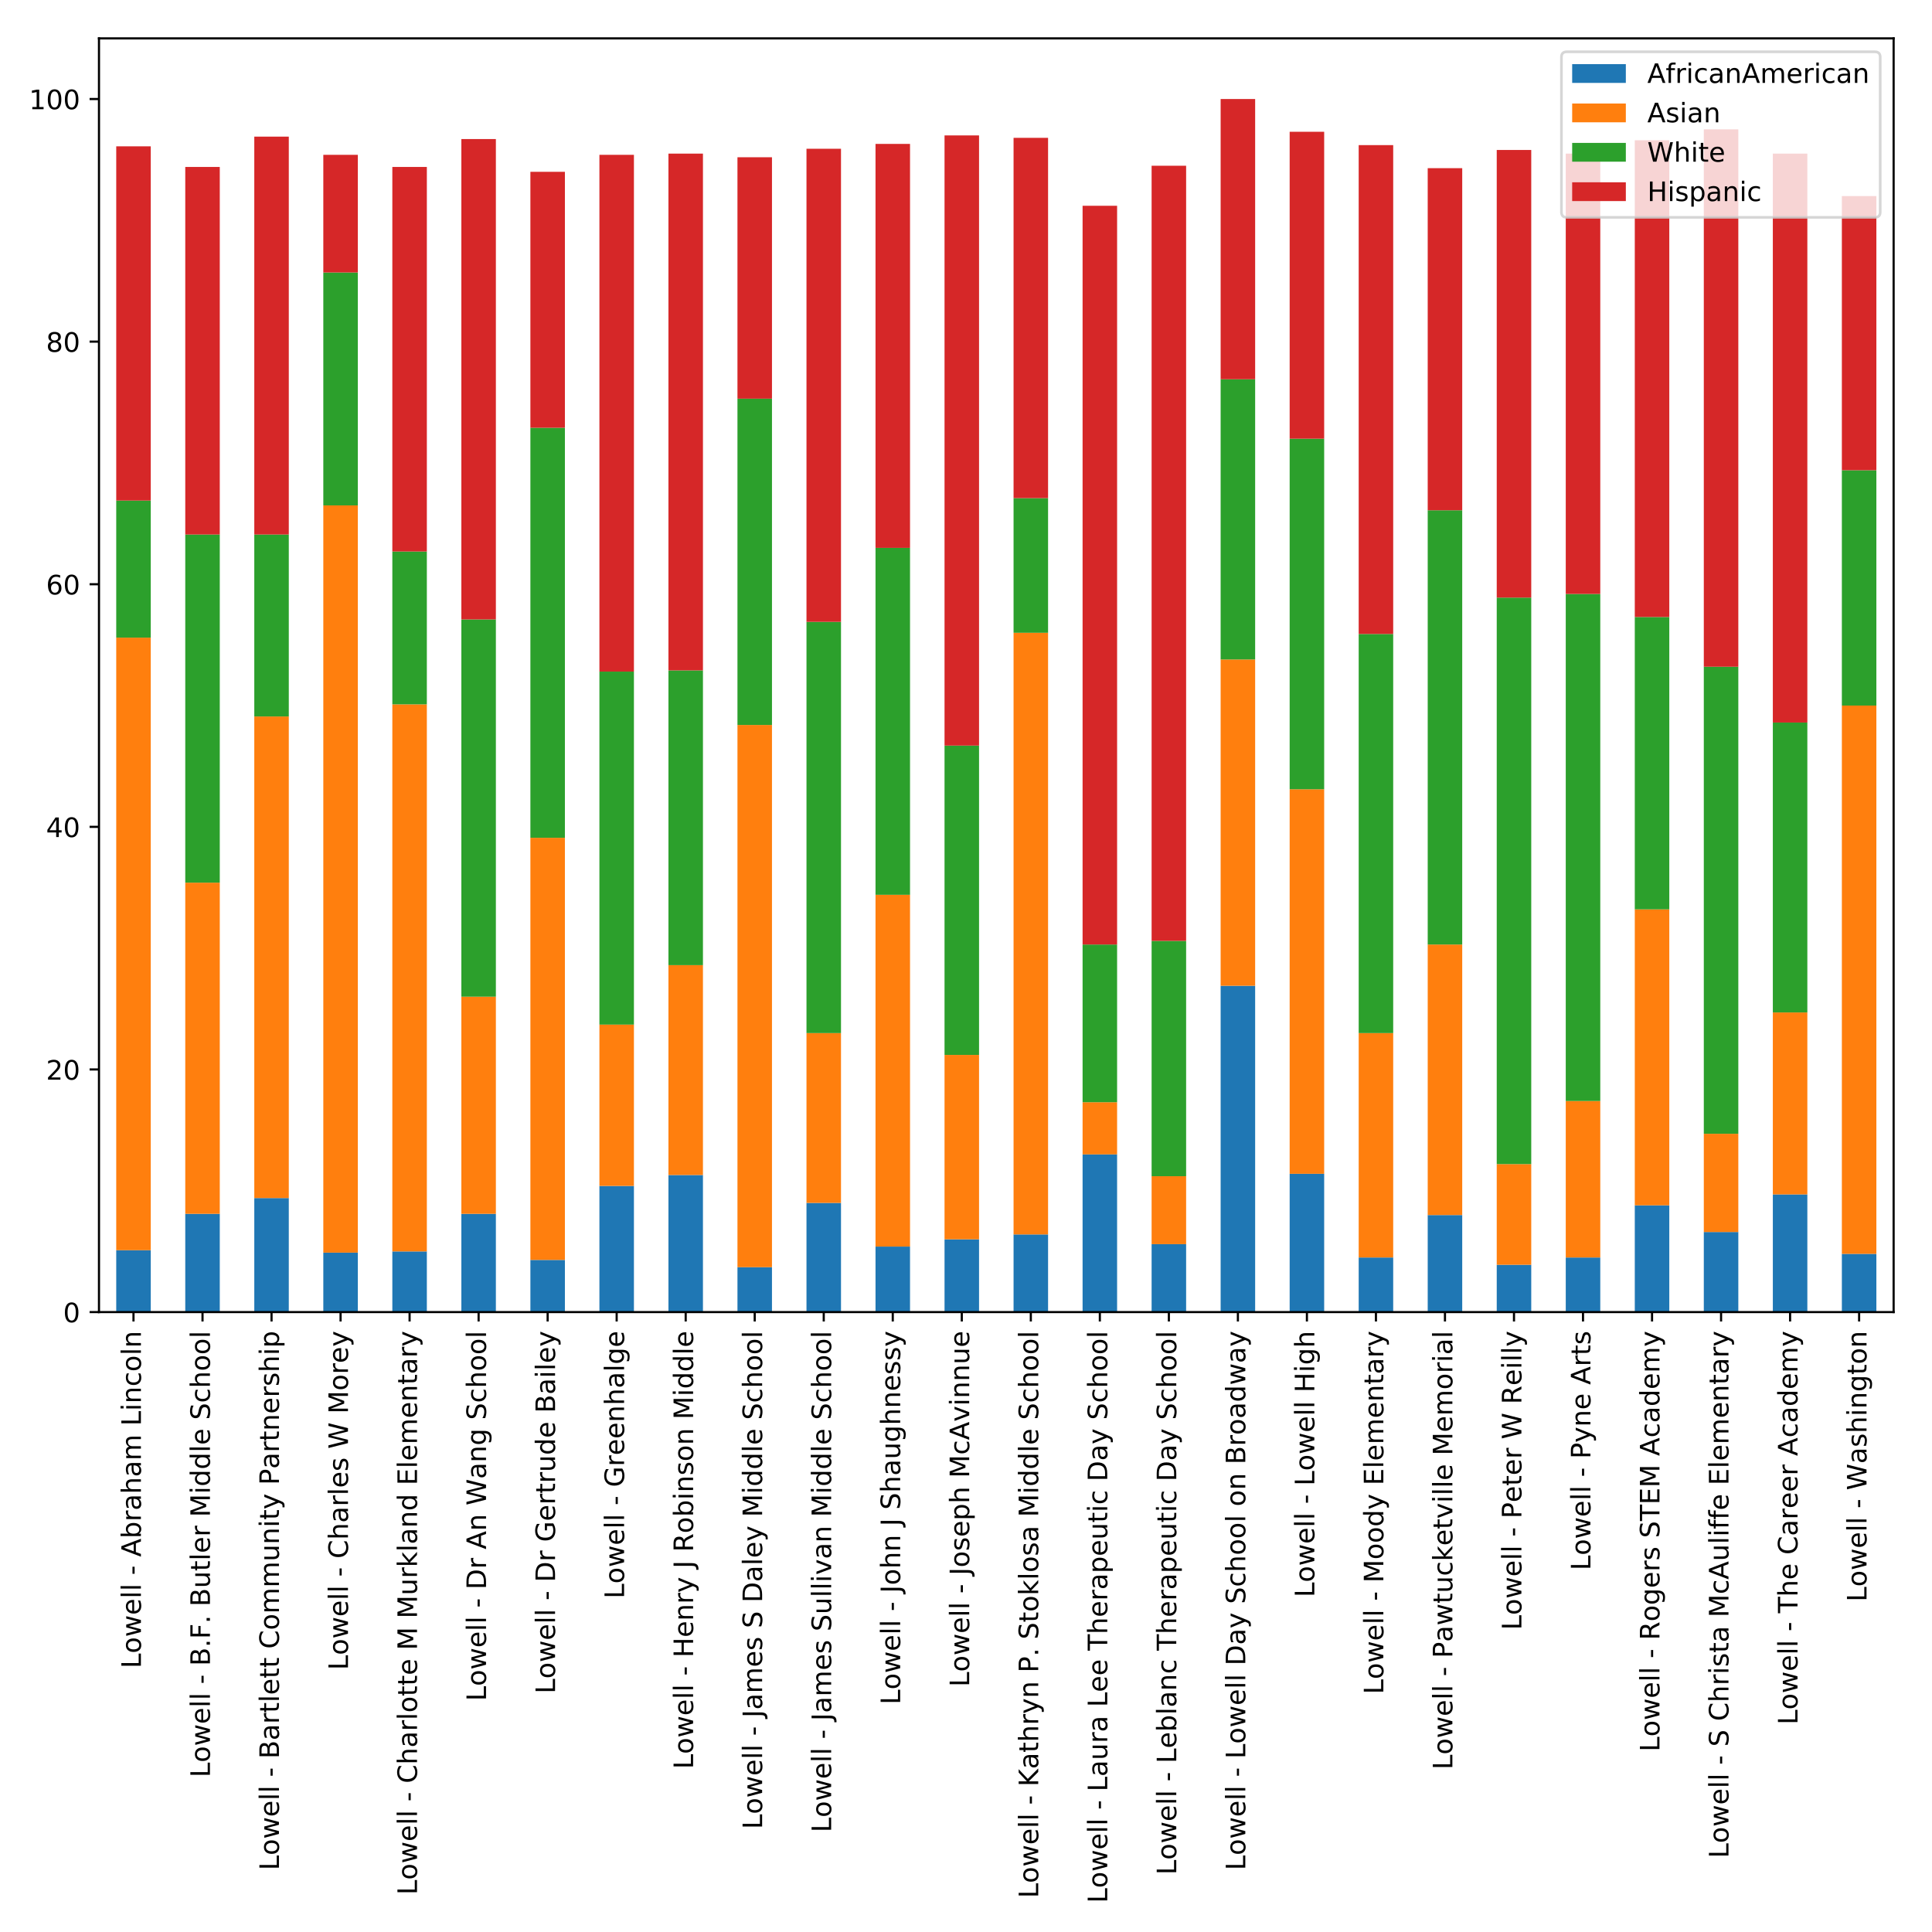 <?xml version="1.0" encoding="utf-8" standalone="no"?>
<!DOCTYPE svg PUBLIC "-//W3C//DTD SVG 1.1//EN"
  "http://www.w3.org/Graphics/SVG/1.1/DTD/svg11.dtd">
<!-- Created with matplotlib (http://matplotlib.org/) -->
<svg height="720pt" version="1.1" viewBox="0 0 720 720" width="720pt" xmlns="http://www.w3.org/2000/svg" xmlns:xlink="http://www.w3.org/1999/xlink">
 <defs>
  <style type="text/css">
*{stroke-linecap:butt;stroke-linejoin:round;}
  </style>
 </defs>
 <g id="figure_1">
  <g id="patch_1">
   <path d="M 0 720 
L 720 720 
L 720 0 
L 0 0 
z
" style="fill:#ffffff;"/>
  </g>
  <g id="axes_1">
   <g id="patch_2">
    <path d="M 36.888 488.973 
L 705.7 488.973 
L 705.7 14.3 
L 36.888 14.3 
z
" style="fill:#ffffff;"/>
   </g>
   <g id="patch_3">
    <path clip-path="url(#pe521456c79)" d="M 43.318 488.973 
L 56.18 488.973 
L 56.18 465.918 
L 43.318 465.918 
z
" style="fill:#1f77b4;"/>
   </g>
   <g id="patch_4">
    <path clip-path="url(#pe521456c79)" d="M 69.042 488.973 
L 81.904 488.973 
L 81.904 452.356 
L 69.042 452.356 
z
" style="fill:#1f77b4;"/>
   </g>
   <g id="patch_5">
    <path clip-path="url(#pe521456c79)" d="M 94.766 488.973 
L 107.627 488.973 
L 107.627 446.479 
L 94.766 446.479 
z
" style="fill:#1f77b4;"/>
   </g>
   <g id="patch_6">
    <path clip-path="url(#pe521456c79)" d="M 120.489 488.973 
L 133.351 488.973 
L 133.351 466.822 
L 120.489 466.822 
z
" style="fill:#1f77b4;"/>
   </g>
   <g id="patch_7">
    <path clip-path="url(#pe521456c79)" d="M 146.213 488.973 
L 159.074 488.973 
L 159.074 466.37 
L 146.213 466.37 
z
" style="fill:#1f77b4;"/>
   </g>
   <g id="patch_8">
    <path clip-path="url(#pe521456c79)" d="M 171.936 488.973 
L 184.798 488.973 
L 184.798 452.356 
L 171.936 452.356 
z
" style="fill:#1f77b4;"/>
   </g>
   <g id="patch_9">
    <path clip-path="url(#pe521456c79)" d="M 197.66 488.973 
L 210.522 488.973 
L 210.522 469.534 
L 197.66 469.534 
z
" style="fill:#1f77b4;"/>
   </g>
   <g id="patch_10">
    <path clip-path="url(#pe521456c79)" d="M 223.383 488.973 
L 236.245 488.973 
L 236.245 441.958 
L 223.383 441.958 
z
" style="fill:#1f77b4;"/>
   </g>
   <g id="patch_11">
    <path clip-path="url(#pe521456c79)" d="M 249.107 488.973 
L 261.969 488.973 
L 261.969 437.89 
L 249.107 437.89 
z
" style="fill:#1f77b4;"/>
   </g>
   <g id="patch_12">
    <path clip-path="url(#pe521456c79)" d="M 274.83 488.973 
L 287.692 488.973 
L 287.692 472.247 
L 274.83 472.247 
z
" style="fill:#1f77b4;"/>
   </g>
   <g id="patch_13">
    <path clip-path="url(#pe521456c79)" d="M 300.554 488.973 
L 313.416 488.973 
L 313.416 448.287 
L 300.554 448.287 
z
" style="fill:#1f77b4;"/>
   </g>
   <g id="patch_14">
    <path clip-path="url(#pe521456c79)" d="M 326.278 488.973 
L 339.139 488.973 
L 339.139 464.562 
L 326.278 464.562 
z
" style="fill:#1f77b4;"/>
   </g>
   <g id="patch_15">
    <path clip-path="url(#pe521456c79)" d="M 352.001 488.973 
L 364.863 488.973 
L 364.863 461.849 
L 352.001 461.849 
z
" style="fill:#1f77b4;"/>
   </g>
   <g id="patch_16">
    <path clip-path="url(#pe521456c79)" d="M 377.725 488.973 
L 390.586 488.973 
L 390.586 460.041 
L 377.725 460.041 
z
" style="fill:#1f77b4;"/>
   </g>
   <g id="patch_17">
    <path clip-path="url(#pe521456c79)" d="M 403.448 488.973 
L 416.31 488.973 
L 416.31 430.204 
L 403.448 430.204 
z
" style="fill:#1f77b4;"/>
   </g>
   <g id="patch_18">
    <path clip-path="url(#pe521456c79)" d="M 429.172 488.973 
L 442.034 488.973 
L 442.034 463.658 
L 429.172 463.658 
z
" style="fill:#1f77b4;"/>
   </g>
   <g id="patch_19">
    <path clip-path="url(#pe521456c79)" d="M 454.895 488.973 
L 467.757 488.973 
L 467.757 367.367 
L 454.895 367.367 
z
" style="fill:#1f77b4;"/>
   </g>
   <g id="patch_20">
    <path clip-path="url(#pe521456c79)" d="M 480.619 488.973 
L 493.481 488.973 
L 493.481 437.437 
L 480.619 437.437 
z
" style="fill:#1f77b4;"/>
   </g>
   <g id="patch_21">
    <path clip-path="url(#pe521456c79)" d="M 506.342 488.973 
L 519.204 488.973 
L 519.204 468.63 
L 506.342 468.63 
z
" style="fill:#1f77b4;"/>
   </g>
   <g id="patch_22">
    <path clip-path="url(#pe521456c79)" d="M 532.066 488.973 
L 544.928 488.973 
L 544.928 452.808 
L 532.066 452.808 
z
" style="fill:#1f77b4;"/>
   </g>
   <g id="patch_23">
    <path clip-path="url(#pe521456c79)" d="M 557.79 488.973 
L 570.651 488.973 
L 570.651 471.343 
L 557.79 471.343 
z
" style="fill:#1f77b4;"/>
   </g>
   <g id="patch_24">
    <path clip-path="url(#pe521456c79)" d="M 583.513 488.973 
L 596.375 488.973 
L 596.375 468.63 
L 583.513 468.63 
z
" style="fill:#1f77b4;"/>
   </g>
   <g id="patch_25">
    <path clip-path="url(#pe521456c79)" d="M 609.237 488.973 
L 622.098 488.973 
L 622.098 449.191 
L 609.237 449.191 
z
" style="fill:#1f77b4;"/>
   </g>
   <g id="patch_26">
    <path clip-path="url(#pe521456c79)" d="M 634.96 488.973 
L 647.822 488.973 
L 647.822 459.137 
L 634.96 459.137 
z
" style="fill:#1f77b4;"/>
   </g>
   <g id="patch_27">
    <path clip-path="url(#pe521456c79)" d="M 660.684 488.973 
L 673.546 488.973 
L 673.546 445.123 
L 660.684 445.123 
z
" style="fill:#1f77b4;"/>
   </g>
   <g id="patch_28">
    <path clip-path="url(#pe521456c79)" d="M 686.407 488.973 
L 699.269 488.973 
L 699.269 467.274 
L 686.407 467.274 
z
" style="fill:#1f77b4;"/>
   </g>
   <g id="patch_29">
    <path clip-path="url(#pe521456c79)" d="M 43.318 465.918 
L 56.18 465.918 
L 56.18 237.623 
L 43.318 237.623 
z
" style="fill:#ff7f0e;"/>
   </g>
   <g id="patch_30">
    <path clip-path="url(#pe521456c79)" d="M 69.042 452.356 
L 81.904 452.356 
L 81.904 328.941 
L 69.042 328.941 
z
" style="fill:#ff7f0e;"/>
   </g>
   <g id="patch_31">
    <path clip-path="url(#pe521456c79)" d="M 94.766 446.479 
L 107.627 446.479 
L 107.627 267.007 
L 94.766 267.007 
z
" style="fill:#ff7f0e;"/>
   </g>
   <g id="patch_32">
    <path clip-path="url(#pe521456c79)" d="M 120.489 466.822 
L 133.351 466.822 
L 133.351 188.347 
L 120.489 188.347 
z
" style="fill:#ff7f0e;"/>
   </g>
   <g id="patch_33">
    <path clip-path="url(#pe521456c79)" d="M 146.213 466.37 
L 159.074 466.37 
L 159.074 262.486 
L 146.213 262.486 
z
" style="fill:#ff7f0e;"/>
   </g>
   <g id="patch_34">
    <path clip-path="url(#pe521456c79)" d="M 171.936 452.356 
L 184.798 452.356 
L 184.798 371.435 
L 171.936 371.435 
z
" style="fill:#ff7f0e;"/>
   </g>
   <g id="patch_35">
    <path clip-path="url(#pe521456c79)" d="M 197.66 469.534 
L 210.522 469.534 
L 210.522 312.214 
L 197.66 312.214 
z
" style="fill:#ff7f0e;"/>
   </g>
   <g id="patch_36">
    <path clip-path="url(#pe521456c79)" d="M 223.383 441.958 
L 236.245 441.958 
L 236.245 381.833 
L 223.383 381.833 
z
" style="fill:#ff7f0e;"/>
   </g>
   <g id="patch_37">
    <path clip-path="url(#pe521456c79)" d="M 249.107 437.89 
L 261.969 437.89 
L 261.969 359.681 
L 249.107 359.681 
z
" style="fill:#ff7f0e;"/>
   </g>
   <g id="patch_38">
    <path clip-path="url(#pe521456c79)" d="M 274.83 472.247 
L 287.692 472.247 
L 287.692 270.172 
L 274.83 270.172 
z
" style="fill:#ff7f0e;"/>
   </g>
   <g id="patch_39">
    <path clip-path="url(#pe521456c79)" d="M 300.554 448.287 
L 313.416 448.287 
L 313.416 384.997 
L 300.554 384.997 
z
" style="fill:#ff7f0e;"/>
   </g>
   <g id="patch_40">
    <path clip-path="url(#pe521456c79)" d="M 326.278 464.562 
L 339.139 464.562 
L 339.139 333.461 
L 326.278 333.461 
z
" style="fill:#ff7f0e;"/>
   </g>
   <g id="patch_41">
    <path clip-path="url(#pe521456c79)" d="M 352.001 461.849 
L 364.863 461.849 
L 364.863 393.135 
L 352.001 393.135 
z
" style="fill:#ff7f0e;"/>
   </g>
   <g id="patch_42">
    <path clip-path="url(#pe521456c79)" d="M 377.725 460.041 
L 390.586 460.041 
L 390.586 235.814 
L 377.725 235.814 
z
" style="fill:#ff7f0e;"/>
   </g>
   <g id="patch_43">
    <path clip-path="url(#pe521456c79)" d="M 403.448 430.204 
L 416.31 430.204 
L 416.31 410.765 
L 403.448 410.765 
z
" style="fill:#ff7f0e;"/>
   </g>
   <g id="patch_44">
    <path clip-path="url(#pe521456c79)" d="M 429.172 463.658 
L 442.034 463.658 
L 442.034 438.342 
L 429.172 438.342 
z
" style="fill:#ff7f0e;"/>
   </g>
   <g id="patch_45">
    <path clip-path="url(#pe521456c79)" d="M 454.895 367.367 
L 467.757 367.367 
L 467.757 245.76 
L 454.895 245.76 
z
" style="fill:#ff7f0e;"/>
   </g>
   <g id="patch_46">
    <path clip-path="url(#pe521456c79)" d="M 480.619 437.437 
L 493.481 437.437 
L 493.481 294.131 
L 480.619 294.131 
z
" style="fill:#ff7f0e;"/>
   </g>
   <g id="patch_47">
    <path clip-path="url(#pe521456c79)" d="M 506.342 468.63 
L 519.204 468.63 
L 519.204 384.997 
L 506.342 384.997 
z
" style="fill:#ff7f0e;"/>
   </g>
   <g id="patch_48">
    <path clip-path="url(#pe521456c79)" d="M 532.066 452.808 
L 544.928 452.808 
L 544.928 351.996 
L 532.066 351.996 
z
" style="fill:#ff7f0e;"/>
   </g>
   <g id="patch_49">
    <path clip-path="url(#pe521456c79)" d="M 557.79 471.343 
L 570.651 471.343 
L 570.651 433.821 
L 557.79 433.821 
z
" style="fill:#ff7f0e;"/>
   </g>
   <g id="patch_50">
    <path clip-path="url(#pe521456c79)" d="M 583.513 468.63 
L 596.375 468.63 
L 596.375 410.313 
L 583.513 410.313 
z
" style="fill:#ff7f0e;"/>
   </g>
   <g id="patch_51">
    <path clip-path="url(#pe521456c79)" d="M 609.237 449.191 
L 622.098 449.191 
L 622.098 338.886 
L 609.237 338.886 
z
" style="fill:#ff7f0e;"/>
   </g>
   <g id="patch_52">
    <path clip-path="url(#pe521456c79)" d="M 634.96 459.137 
L 647.822 459.137 
L 647.822 422.519 
L 634.96 422.519 
z
" style="fill:#ff7f0e;"/>
   </g>
   <g id="patch_53">
    <path clip-path="url(#pe521456c79)" d="M 660.684 445.123 
L 673.546 445.123 
L 673.546 377.312 
L 660.684 377.312 
z
" style="fill:#ff7f0e;"/>
   </g>
   <g id="patch_54">
    <path clip-path="url(#pe521456c79)" d="M 686.407 467.274 
L 699.269 467.274 
L 699.269 262.938 
L 686.407 262.938 
z
" style="fill:#ff7f0e;"/>
   </g>
   <g id="patch_55">
    <path clip-path="url(#pe521456c79)" d="M 43.318 237.623 
L 56.18 237.623 
L 56.18 186.539 
L 43.318 186.539 
z
" style="fill:#2ca02c;"/>
   </g>
   <g id="patch_56">
    <path clip-path="url(#pe521456c79)" d="M 69.042 328.941 
L 81.904 328.941 
L 81.904 199.197 
L 69.042 199.197 
z
" style="fill:#2ca02c;"/>
   </g>
   <g id="patch_57">
    <path clip-path="url(#pe521456c79)" d="M 94.766 267.007 
L 107.627 267.007 
L 107.627 199.197 
L 94.766 199.197 
z
" style="fill:#2ca02c;"/>
   </g>
   <g id="patch_58">
    <path clip-path="url(#pe521456c79)" d="M 120.489 188.347 
L 133.351 188.347 
L 133.351 101.549 
L 120.489 101.549 
z
" style="fill:#2ca02c;"/>
   </g>
   <g id="patch_59">
    <path clip-path="url(#pe521456c79)" d="M 146.213 262.486 
L 159.074 262.486 
L 159.074 205.526 
L 146.213 205.526 
z
" style="fill:#2ca02c;"/>
   </g>
   <g id="patch_60">
    <path clip-path="url(#pe521456c79)" d="M 171.936 371.435 
L 184.798 371.435 
L 184.798 230.842 
L 171.936 230.842 
z
" style="fill:#2ca02c;"/>
   </g>
   <g id="patch_61">
    <path clip-path="url(#pe521456c79)" d="M 197.66 312.214 
L 210.522 312.214 
L 210.522 159.414 
L 197.66 159.414 
z
" style="fill:#2ca02c;"/>
   </g>
   <g id="patch_62">
    <path clip-path="url(#pe521456c79)" d="M 223.383 381.833 
L 236.245 381.833 
L 236.245 250.281 
L 223.383 250.281 
z
" style="fill:#2ca02c;"/>
   </g>
   <g id="patch_63">
    <path clip-path="url(#pe521456c79)" d="M 249.107 359.681 
L 261.969 359.681 
L 261.969 249.828 
L 249.107 249.828 
z
" style="fill:#2ca02c;"/>
   </g>
   <g id="patch_64">
    <path clip-path="url(#pe521456c79)" d="M 274.83 270.172 
L 287.692 270.172 
L 287.692 148.565 
L 274.83 148.565 
z
" style="fill:#2ca02c;"/>
   </g>
   <g id="patch_65">
    <path clip-path="url(#pe521456c79)" d="M 300.554 384.997 
L 313.416 384.997 
L 313.416 231.746 
L 300.554 231.746 
z
" style="fill:#2ca02c;"/>
   </g>
   <g id="patch_66">
    <path clip-path="url(#pe521456c79)" d="M 326.278 333.461 
L 339.139 333.461 
L 339.139 204.169 
L 326.278 204.169 
z
" style="fill:#2ca02c;"/>
   </g>
   <g id="patch_67">
    <path clip-path="url(#pe521456c79)" d="M 352.001 393.135 
L 364.863 393.135 
L 364.863 277.857 
L 352.001 277.857 
z
" style="fill:#2ca02c;"/>
   </g>
   <g id="patch_68">
    <path clip-path="url(#pe521456c79)" d="M 377.725 235.814 
L 390.586 235.814 
L 390.586 185.635 
L 377.725 185.635 
z
" style="fill:#2ca02c;"/>
   </g>
   <g id="patch_69">
    <path clip-path="url(#pe521456c79)" d="M 403.448 410.765 
L 416.31 410.765 
L 416.31 351.996 
L 403.448 351.996 
z
" style="fill:#2ca02c;"/>
   </g>
   <g id="patch_70">
    <path clip-path="url(#pe521456c79)" d="M 429.172 438.342 
L 442.034 438.342 
L 442.034 350.64 
L 429.172 350.64 
z
" style="fill:#2ca02c;"/>
   </g>
   <g id="patch_71">
    <path clip-path="url(#pe521456c79)" d="M 454.895 245.76 
L 467.757 245.76 
L 467.757 141.332 
L 454.895 141.332 
z
" style="fill:#2ca02c;"/>
   </g>
   <g id="patch_72">
    <path clip-path="url(#pe521456c79)" d="M 480.619 294.131 
L 493.481 294.131 
L 493.481 163.483 
L 480.619 163.483 
z
" style="fill:#2ca02c;"/>
   </g>
   <g id="patch_73">
    <path clip-path="url(#pe521456c79)" d="M 506.342 384.997 
L 519.204 384.997 
L 519.204 236.266 
L 506.342 236.266 
z
" style="fill:#2ca02c;"/>
   </g>
   <g id="patch_74">
    <path clip-path="url(#pe521456c79)" d="M 532.066 351.996 
L 544.928 351.996 
L 544.928 190.155 
L 532.066 190.155 
z
" style="fill:#2ca02c;"/>
   </g>
   <g id="patch_75">
    <path clip-path="url(#pe521456c79)" d="M 557.79 433.821 
L 570.651 433.821 
L 570.651 222.704 
L 557.79 222.704 
z
" style="fill:#2ca02c;"/>
   </g>
   <g id="patch_76">
    <path clip-path="url(#pe521456c79)" d="M 583.513 410.313 
L 596.375 410.313 
L 596.375 221.348 
L 583.513 221.348 
z
" style="fill:#2ca02c;"/>
   </g>
   <g id="patch_77">
    <path clip-path="url(#pe521456c79)" d="M 609.237 338.886 
L 622.098 338.886 
L 622.098 229.937 
L 609.237 229.937 
z
" style="fill:#2ca02c;"/>
   </g>
   <g id="patch_78">
    <path clip-path="url(#pe521456c79)" d="M 634.96 422.519 
L 647.822 422.519 
L 647.822 248.472 
L 634.96 248.472 
z
" style="fill:#2ca02c;"/>
   </g>
   <g id="patch_79">
    <path clip-path="url(#pe521456c79)" d="M 660.684 377.312 
L 673.546 377.312 
L 673.546 269.267 
L 660.684 269.267 
z
" style="fill:#2ca02c;"/>
   </g>
   <g id="patch_80">
    <path clip-path="url(#pe521456c79)" d="M 686.407 262.938 
L 699.269 262.938 
L 699.269 175.237 
L 686.407 175.237 
z
" style="fill:#2ca02c;"/>
   </g>
   <g id="patch_81">
    <path clip-path="url(#pe521456c79)" d="M 43.318 186.539 
L 56.18 186.539 
L 56.18 54.534 
L 43.318 54.534 
z
" style="fill:#d62728;"/>
   </g>
   <g id="patch_82">
    <path clip-path="url(#pe521456c79)" d="M 69.042 199.197 
L 81.904 199.197 
L 81.904 62.219 
L 69.042 62.219 
z
" style="fill:#d62728;"/>
   </g>
   <g id="patch_83">
    <path clip-path="url(#pe521456c79)" d="M 94.766 199.197 
L 107.627 199.197 
L 107.627 50.918 
L 94.766 50.918 
z
" style="fill:#d62728;"/>
   </g>
   <g id="patch_84">
    <path clip-path="url(#pe521456c79)" d="M 120.489 101.549 
L 133.351 101.549 
L 133.351 57.699 
L 120.489 57.699 
z
" style="fill:#d62728;"/>
   </g>
   <g id="patch_85">
    <path clip-path="url(#pe521456c79)" d="M 146.213 205.526 
L 159.074 205.526 
L 159.074 62.219 
L 146.213 62.219 
z
" style="fill:#d62728;"/>
   </g>
   <g id="patch_86">
    <path clip-path="url(#pe521456c79)" d="M 171.936 230.842 
L 184.798 230.842 
L 184.798 51.822 
L 171.936 51.822 
z
" style="fill:#d62728;"/>
   </g>
   <g id="patch_87">
    <path clip-path="url(#pe521456c79)" d="M 197.66 159.414 
L 210.522 159.414 
L 210.522 64.028 
L 197.66 64.028 
z
" style="fill:#d62728;"/>
   </g>
   <g id="patch_88">
    <path clip-path="url(#pe521456c79)" d="M 223.383 250.281 
L 236.245 250.281 
L 236.245 57.699 
L 223.383 57.699 
z
" style="fill:#d62728;"/>
   </g>
   <g id="patch_89">
    <path clip-path="url(#pe521456c79)" d="M 249.107 249.828 
L 261.969 249.828 
L 261.969 57.247 
L 249.107 57.247 
z
" style="fill:#d62728;"/>
   </g>
   <g id="patch_90">
    <path clip-path="url(#pe521456c79)" d="M 274.83 148.565 
L 287.692 148.565 
L 287.692 58.603 
L 274.83 58.603 
z
" style="fill:#d62728;"/>
   </g>
   <g id="patch_91">
    <path clip-path="url(#pe521456c79)" d="M 300.554 231.746 
L 313.416 231.746 
L 313.416 55.438 
L 300.554 55.438 
z
" style="fill:#d62728;"/>
   </g>
   <g id="patch_92">
    <path clip-path="url(#pe521456c79)" d="M 326.278 204.169 
L 339.139 204.169 
L 339.139 53.63 
L 326.278 53.63 
z
" style="fill:#d62728;"/>
   </g>
   <g id="patch_93">
    <path clip-path="url(#pe521456c79)" d="M 352.001 277.857 
L 364.863 277.857 
L 364.863 50.466 
L 352.001 50.466 
z
" style="fill:#d62728;"/>
   </g>
   <g id="patch_94">
    <path clip-path="url(#pe521456c79)" d="M 377.725 185.635 
L 390.586 185.635 
L 390.586 51.37 
L 377.725 51.37 
z
" style="fill:#d62728;"/>
   </g>
   <g id="patch_95">
    <path clip-path="url(#pe521456c79)" d="M 403.448 351.996 
L 416.31 351.996 
L 416.31 76.686 
L 403.448 76.686 
z
" style="fill:#d62728;"/>
   </g>
   <g id="patch_96">
    <path clip-path="url(#pe521456c79)" d="M 429.172 350.64 
L 442.034 350.64 
L 442.034 61.767 
L 429.172 61.767 
z
" style="fill:#d62728;"/>
   </g>
   <g id="patch_97">
    <path clip-path="url(#pe521456c79)" d="M 454.895 141.332 
L 467.757 141.332 
L 467.757 36.903 
L 454.895 36.903 
z
" style="fill:#d62728;"/>
   </g>
   <g id="patch_98">
    <path clip-path="url(#pe521456c79)" d="M 480.619 163.483 
L 493.481 163.483 
L 493.481 49.109 
L 480.619 49.109 
z
" style="fill:#d62728;"/>
   </g>
   <g id="patch_99">
    <path clip-path="url(#pe521456c79)" d="M 506.342 236.266 
L 519.204 236.266 
L 519.204 54.082 
L 506.342 54.082 
z
" style="fill:#d62728;"/>
   </g>
   <g id="patch_100">
    <path clip-path="url(#pe521456c79)" d="M 532.066 190.155 
L 544.928 190.155 
L 544.928 62.671 
L 532.066 62.671 
z
" style="fill:#d62728;"/>
   </g>
   <g id="patch_101">
    <path clip-path="url(#pe521456c79)" d="M 557.79 222.704 
L 570.651 222.704 
L 570.651 55.89 
L 557.79 55.89 
z
" style="fill:#d62728;"/>
   </g>
   <g id="patch_102">
    <path clip-path="url(#pe521456c79)" d="M 583.513 221.348 
L 596.375 221.348 
L 596.375 57.247 
L 583.513 57.247 
z
" style="fill:#d62728;"/>
   </g>
   <g id="patch_103">
    <path clip-path="url(#pe521456c79)" d="M 609.237 229.937 
L 622.098 229.937 
L 622.098 52.274 
L 609.237 52.274 
z
" style="fill:#d62728;"/>
   </g>
   <g id="patch_104">
    <path clip-path="url(#pe521456c79)" d="M 634.96 248.472 
L 647.822 248.472 
L 647.822 48.205 
L 634.96 48.205 
z
" style="fill:#d62728;"/>
   </g>
   <g id="patch_105">
    <path clip-path="url(#pe521456c79)" d="M 660.684 269.267 
L 673.546 269.267 
L 673.546 57.247 
L 660.684 57.247 
z
" style="fill:#d62728;"/>
   </g>
   <g id="patch_106">
    <path clip-path="url(#pe521456c79)" d="M 686.407 175.237 
L 699.269 175.237 
L 699.269 73.069 
L 686.407 73.069 
z
" style="fill:#d62728;"/>
   </g>
   <g id="matplotlib.axis_1">
    <g id="xtick_1">
     <g id="line2d_1">
      <defs>
       <path d="M 0 0 
L 0 3.5 
" id="m15b59bf4f7" style="stroke:#000000;stroke-width:0.8;"/>
      </defs>
      <g>
       <use style="stroke:#000000;stroke-width:0.8;" x="49.749" xlink:href="#m15b59bf4f7" y="488.973"/>
      </g>
     </g>
     <g id="text_1">
      <!-- Lowell - Abraham Lincoln -->
      <defs>
       <path d="M 9.812 72.906 
L 19.672 72.906 
L 19.672 8.297 
L 55.172 8.297 
L 55.172 0 
L 9.812 0 
z
" id="DejaVuSans-4c"/>
       <path d="M 30.609 48.391 
Q 23.391 48.391 19.188 42.75 
Q 14.984 37.109 14.984 27.297 
Q 14.984 17.484 19.156 11.844 
Q 23.344 6.203 30.609 6.203 
Q 37.797 6.203 41.984 11.859 
Q 46.188 17.531 46.188 27.297 
Q 46.188 37.016 41.984 42.703 
Q 37.797 48.391 30.609 48.391 
z
M 30.609 56 
Q 42.328 56 49.016 48.375 
Q 55.719 40.766 55.719 27.297 
Q 55.719 13.875 49.016 6.219 
Q 42.328 -1.422 30.609 -1.422 
Q 18.844 -1.422 12.172 6.219 
Q 5.516 13.875 5.516 27.297 
Q 5.516 40.766 12.172 48.375 
Q 18.844 56 30.609 56 
z
" id="DejaVuSans-6f"/>
       <path d="M 4.203 54.688 
L 13.188 54.688 
L 24.422 12.016 
L 35.594 54.688 
L 46.188 54.688 
L 57.422 12.016 
L 68.609 54.688 
L 77.594 54.688 
L 63.281 0 
L 52.688 0 
L 40.922 44.828 
L 29.109 0 
L 18.5 0 
z
" id="DejaVuSans-77"/>
       <path d="M 56.203 29.594 
L 56.203 25.203 
L 14.891 25.203 
Q 15.484 15.922 20.484 11.062 
Q 25.484 6.203 34.422 6.203 
Q 39.594 6.203 44.453 7.469 
Q 49.312 8.734 54.109 11.281 
L 54.109 2.781 
Q 49.266 0.734 44.188 -0.344 
Q 39.109 -1.422 33.891 -1.422 
Q 20.797 -1.422 13.156 6.188 
Q 5.516 13.812 5.516 26.812 
Q 5.516 40.234 12.766 48.109 
Q 20.016 56 32.328 56 
Q 43.359 56 49.781 48.891 
Q 56.203 41.797 56.203 29.594 
z
M 47.219 32.234 
Q 47.125 39.594 43.094 43.984 
Q 39.062 48.391 32.422 48.391 
Q 24.906 48.391 20.391 44.141 
Q 15.875 39.891 15.188 32.172 
z
" id="DejaVuSans-65"/>
       <path d="M 9.422 75.984 
L 18.406 75.984 
L 18.406 0 
L 9.422 0 
z
" id="DejaVuSans-6c"/>
       <path id="DejaVuSans-20"/>
       <path d="M 4.891 31.391 
L 31.203 31.391 
L 31.203 23.391 
L 4.891 23.391 
z
" id="DejaVuSans-2d"/>
       <path d="M 34.188 63.188 
L 20.797 26.906 
L 47.609 26.906 
z
M 28.609 72.906 
L 39.797 72.906 
L 67.578 0 
L 57.328 0 
L 50.688 18.703 
L 17.828 18.703 
L 11.188 0 
L 0.781 0 
z
" id="DejaVuSans-41"/>
       <path d="M 48.688 27.297 
Q 48.688 37.203 44.609 42.844 
Q 40.531 48.484 33.406 48.484 
Q 26.266 48.484 22.188 42.844 
Q 18.109 37.203 18.109 27.297 
Q 18.109 17.391 22.188 11.75 
Q 26.266 6.109 33.406 6.109 
Q 40.531 6.109 44.609 11.75 
Q 48.688 17.391 48.688 27.297 
z
M 18.109 46.391 
Q 20.953 51.266 25.266 53.625 
Q 29.594 56 35.594 56 
Q 45.562 56 51.781 48.094 
Q 58.016 40.188 58.016 27.297 
Q 58.016 14.406 51.781 6.484 
Q 45.562 -1.422 35.594 -1.422 
Q 29.594 -1.422 25.266 0.953 
Q 20.953 3.328 18.109 8.203 
L 18.109 0 
L 9.078 0 
L 9.078 75.984 
L 18.109 75.984 
z
" id="DejaVuSans-62"/>
       <path d="M 41.109 46.297 
Q 39.594 47.172 37.812 47.578 
Q 36.031 48 33.891 48 
Q 26.266 48 22.188 43.047 
Q 18.109 38.094 18.109 28.812 
L 18.109 0 
L 9.078 0 
L 9.078 54.688 
L 18.109 54.688 
L 18.109 46.188 
Q 20.953 51.172 25.484 53.578 
Q 30.031 56 36.531 56 
Q 37.453 56 38.578 55.875 
Q 39.703 55.766 41.062 55.516 
z
" id="DejaVuSans-72"/>
       <path d="M 34.281 27.484 
Q 23.391 27.484 19.188 25 
Q 14.984 22.516 14.984 16.5 
Q 14.984 11.719 18.141 8.906 
Q 21.297 6.109 26.703 6.109 
Q 34.188 6.109 38.703 11.406 
Q 43.219 16.703 43.219 25.484 
L 43.219 27.484 
z
M 52.203 31.203 
L 52.203 0 
L 43.219 0 
L 43.219 8.297 
Q 40.141 3.328 35.547 0.953 
Q 30.953 -1.422 24.312 -1.422 
Q 15.922 -1.422 10.953 3.297 
Q 6 8.016 6 15.922 
Q 6 25.141 12.172 29.828 
Q 18.359 34.516 30.609 34.516 
L 43.219 34.516 
L 43.219 35.406 
Q 43.219 41.609 39.141 45 
Q 35.062 48.391 27.688 48.391 
Q 23 48.391 18.547 47.266 
Q 14.109 46.141 10.016 43.891 
L 10.016 52.203 
Q 14.938 54.109 19.578 55.047 
Q 24.219 56 28.609 56 
Q 40.484 56 46.344 49.844 
Q 52.203 43.703 52.203 31.203 
z
" id="DejaVuSans-61"/>
       <path d="M 54.891 33.016 
L 54.891 0 
L 45.906 0 
L 45.906 32.719 
Q 45.906 40.484 42.875 44.328 
Q 39.844 48.188 33.797 48.188 
Q 26.516 48.188 22.312 43.547 
Q 18.109 38.922 18.109 30.906 
L 18.109 0 
L 9.078 0 
L 9.078 75.984 
L 18.109 75.984 
L 18.109 46.188 
Q 21.344 51.125 25.703 53.562 
Q 30.078 56 35.797 56 
Q 45.219 56 50.047 50.172 
Q 54.891 44.344 54.891 33.016 
z
" id="DejaVuSans-68"/>
       <path d="M 52 44.188 
Q 55.375 50.25 60.062 53.125 
Q 64.75 56 71.094 56 
Q 79.641 56 84.281 50.016 
Q 88.922 44.047 88.922 33.016 
L 88.922 0 
L 79.891 0 
L 79.891 32.719 
Q 79.891 40.578 77.094 44.375 
Q 74.312 48.188 68.609 48.188 
Q 61.625 48.188 57.562 43.547 
Q 53.516 38.922 53.516 30.906 
L 53.516 0 
L 44.484 0 
L 44.484 32.719 
Q 44.484 40.625 41.703 44.406 
Q 38.922 48.188 33.109 48.188 
Q 26.219 48.188 22.156 43.531 
Q 18.109 38.875 18.109 30.906 
L 18.109 0 
L 9.078 0 
L 9.078 54.688 
L 18.109 54.688 
L 18.109 46.188 
Q 21.188 51.219 25.484 53.609 
Q 29.781 56 35.688 56 
Q 41.656 56 45.828 52.969 
Q 50 49.953 52 44.188 
z
" id="DejaVuSans-6d"/>
       <path d="M 9.422 54.688 
L 18.406 54.688 
L 18.406 0 
L 9.422 0 
z
M 9.422 75.984 
L 18.406 75.984 
L 18.406 64.594 
L 9.422 64.594 
z
" id="DejaVuSans-69"/>
       <path d="M 54.891 33.016 
L 54.891 0 
L 45.906 0 
L 45.906 32.719 
Q 45.906 40.484 42.875 44.328 
Q 39.844 48.188 33.797 48.188 
Q 26.516 48.188 22.312 43.547 
Q 18.109 38.922 18.109 30.906 
L 18.109 0 
L 9.078 0 
L 9.078 54.688 
L 18.109 54.688 
L 18.109 46.188 
Q 21.344 51.125 25.703 53.562 
Q 30.078 56 35.797 56 
Q 45.219 56 50.047 50.172 
Q 54.891 44.344 54.891 33.016 
z
" id="DejaVuSans-6e"/>
       <path d="M 48.781 52.594 
L 48.781 44.188 
Q 44.969 46.297 41.141 47.344 
Q 37.312 48.391 33.406 48.391 
Q 24.656 48.391 19.812 42.844 
Q 14.984 37.312 14.984 27.297 
Q 14.984 17.281 19.812 11.734 
Q 24.656 6.203 33.406 6.203 
Q 37.312 6.203 41.141 7.25 
Q 44.969 8.297 48.781 10.406 
L 48.781 2.094 
Q 45.016 0.344 40.984 -0.531 
Q 36.969 -1.422 32.422 -1.422 
Q 20.062 -1.422 12.781 6.344 
Q 5.516 14.109 5.516 27.297 
Q 5.516 40.672 12.859 48.328 
Q 20.219 56 33.016 56 
Q 37.156 56 41.109 55.141 
Q 45.062 54.297 48.781 52.594 
z
" id="DejaVuSans-63"/>
      </defs>
      <g transform="translate(52.509 621.747)rotate(-90)scale(0.1 -0.1)">
       <use xlink:href="#DejaVuSans-4c"/>
       <use x="55.697" xlink:href="#DejaVuSans-6f"/>
       <use x="116.879" xlink:href="#DejaVuSans-77"/>
       <use x="198.666" xlink:href="#DejaVuSans-65"/>
       <use x="260.189" xlink:href="#DejaVuSans-6c"/>
       <use x="287.973" xlink:href="#DejaVuSans-6c"/>
       <use x="315.756" xlink:href="#DejaVuSans-20"/>
       <use x="347.543" xlink:href="#DejaVuSans-2d"/>
       <use x="383.627" xlink:href="#DejaVuSans-20"/>
       <use x="415.414" xlink:href="#DejaVuSans-41"/>
       <use x="483.822" xlink:href="#DejaVuSans-62"/>
       <use x="547.299" xlink:href="#DejaVuSans-72"/>
       <use x="588.412" xlink:href="#DejaVuSans-61"/>
       <use x="649.691" xlink:href="#DejaVuSans-68"/>
       <use x="713.07" xlink:href="#DejaVuSans-61"/>
       <use x="774.35" xlink:href="#DejaVuSans-6d"/>
       <use x="871.762" xlink:href="#DejaVuSans-20"/>
       <use x="903.549" xlink:href="#DejaVuSans-4c"/>
       <use x="959.262" xlink:href="#DejaVuSans-69"/>
       <use x="987.045" xlink:href="#DejaVuSans-6e"/>
       <use x="1050.424" xlink:href="#DejaVuSans-63"/>
       <use x="1105.404" xlink:href="#DejaVuSans-6f"/>
       <use x="1166.586" xlink:href="#DejaVuSans-6c"/>
       <use x="1194.369" xlink:href="#DejaVuSans-6e"/>
      </g>
     </g>
    </g>
    <g id="xtick_2">
     <g id="line2d_2">
      <g>
       <use style="stroke:#000000;stroke-width:0.8;" x="75.473" xlink:href="#m15b59bf4f7" y="488.973"/>
      </g>
     </g>
     <g id="text_2">
      <!-- Lowell - B.F. Butler Middle School -->
      <defs>
       <path d="M 19.672 34.812 
L 19.672 8.109 
L 35.5 8.109 
Q 43.453 8.109 47.281 11.406 
Q 51.125 14.703 51.125 21.484 
Q 51.125 28.328 47.281 31.562 
Q 43.453 34.812 35.5 34.812 
z
M 19.672 64.797 
L 19.672 42.828 
L 34.281 42.828 
Q 41.5 42.828 45.031 45.531 
Q 48.578 48.25 48.578 53.812 
Q 48.578 59.328 45.031 62.062 
Q 41.5 64.797 34.281 64.797 
z
M 9.812 72.906 
L 35.016 72.906 
Q 46.297 72.906 52.391 68.219 
Q 58.5 63.531 58.5 54.891 
Q 58.5 48.188 55.375 44.234 
Q 52.25 40.281 46.188 39.312 
Q 53.469 37.75 57.5 32.781 
Q 61.531 27.828 61.531 20.406 
Q 61.531 10.641 54.891 5.312 
Q 48.25 0 35.984 0 
L 9.812 0 
z
" id="DejaVuSans-42"/>
       <path d="M 10.688 12.406 
L 21 12.406 
L 21 0 
L 10.688 0 
z
" id="DejaVuSans-2e"/>
       <path d="M 9.812 72.906 
L 51.703 72.906 
L 51.703 64.594 
L 19.672 64.594 
L 19.672 43.109 
L 48.578 43.109 
L 48.578 34.812 
L 19.672 34.812 
L 19.672 0 
L 9.812 0 
z
" id="DejaVuSans-46"/>
       <path d="M 8.5 21.578 
L 8.5 54.688 
L 17.484 54.688 
L 17.484 21.922 
Q 17.484 14.156 20.5 10.266 
Q 23.531 6.391 29.594 6.391 
Q 36.859 6.391 41.078 11.031 
Q 45.312 15.672 45.312 23.688 
L 45.312 54.688 
L 54.297 54.688 
L 54.297 0 
L 45.312 0 
L 45.312 8.406 
Q 42.047 3.422 37.719 1 
Q 33.406 -1.422 27.688 -1.422 
Q 18.266 -1.422 13.375 4.438 
Q 8.5 10.297 8.5 21.578 
z
M 31.109 56 
z
" id="DejaVuSans-75"/>
       <path d="M 18.312 70.219 
L 18.312 54.688 
L 36.812 54.688 
L 36.812 47.703 
L 18.312 47.703 
L 18.312 18.016 
Q 18.312 11.328 20.141 9.422 
Q 21.969 7.516 27.594 7.516 
L 36.812 7.516 
L 36.812 0 
L 27.594 0 
Q 17.188 0 13.234 3.875 
Q 9.281 7.766 9.281 18.016 
L 9.281 47.703 
L 2.688 47.703 
L 2.688 54.688 
L 9.281 54.688 
L 9.281 70.219 
z
" id="DejaVuSans-74"/>
       <path d="M 9.812 72.906 
L 24.516 72.906 
L 43.109 23.297 
L 61.812 72.906 
L 76.516 72.906 
L 76.516 0 
L 66.891 0 
L 66.891 64.016 
L 48.094 14.016 
L 38.188 14.016 
L 19.391 64.016 
L 19.391 0 
L 9.812 0 
z
" id="DejaVuSans-4d"/>
       <path d="M 45.406 46.391 
L 45.406 75.984 
L 54.391 75.984 
L 54.391 0 
L 45.406 0 
L 45.406 8.203 
Q 42.578 3.328 38.25 0.953 
Q 33.938 -1.422 27.875 -1.422 
Q 17.969 -1.422 11.734 6.484 
Q 5.516 14.406 5.516 27.297 
Q 5.516 40.188 11.734 48.094 
Q 17.969 56 27.875 56 
Q 33.938 56 38.25 53.625 
Q 42.578 51.266 45.406 46.391 
z
M 14.797 27.297 
Q 14.797 17.391 18.875 11.75 
Q 22.953 6.109 30.078 6.109 
Q 37.203 6.109 41.297 11.75 
Q 45.406 17.391 45.406 27.297 
Q 45.406 37.203 41.297 42.844 
Q 37.203 48.484 30.078 48.484 
Q 22.953 48.484 18.875 42.844 
Q 14.797 37.203 14.797 27.297 
z
" id="DejaVuSans-64"/>
       <path d="M 53.516 70.516 
L 53.516 60.891 
Q 47.906 63.578 42.922 64.891 
Q 37.938 66.219 33.297 66.219 
Q 25.25 66.219 20.875 63.094 
Q 16.5 59.969 16.5 54.203 
Q 16.5 49.359 19.406 46.891 
Q 22.312 44.438 30.422 42.922 
L 36.375 41.703 
Q 47.406 39.594 52.656 34.297 
Q 57.906 29 57.906 20.125 
Q 57.906 9.516 50.797 4.047 
Q 43.703 -1.422 29.984 -1.422 
Q 24.812 -1.422 18.969 -0.25 
Q 13.141 0.922 6.891 3.219 
L 6.891 13.375 
Q 12.891 10.016 18.656 8.297 
Q 24.422 6.594 29.984 6.594 
Q 38.422 6.594 43.016 9.906 
Q 47.609 13.234 47.609 19.391 
Q 47.609 24.75 44.312 27.781 
Q 41.016 30.812 33.5 32.328 
L 27.484 33.5 
Q 16.453 35.688 11.516 40.375 
Q 6.594 45.062 6.594 53.422 
Q 6.594 63.094 13.406 68.656 
Q 20.219 74.219 32.172 74.219 
Q 37.312 74.219 42.625 73.281 
Q 47.953 72.359 53.516 70.516 
z
" id="DejaVuSans-53"/>
      </defs>
      <g transform="translate(78.232 662.388)rotate(-90)scale(0.1 -0.1)">
       <use xlink:href="#DejaVuSans-4c"/>
       <use x="55.697" xlink:href="#DejaVuSans-6f"/>
       <use x="116.879" xlink:href="#DejaVuSans-77"/>
       <use x="198.666" xlink:href="#DejaVuSans-65"/>
       <use x="260.189" xlink:href="#DejaVuSans-6c"/>
       <use x="287.973" xlink:href="#DejaVuSans-6c"/>
       <use x="315.756" xlink:href="#DejaVuSans-20"/>
       <use x="347.543" xlink:href="#DejaVuSans-2d"/>
       <use x="383.627" xlink:href="#DejaVuSans-20"/>
       <use x="415.414" xlink:href="#DejaVuSans-42"/>
       <use x="484.018" xlink:href="#DejaVuSans-2e"/>
       <use x="515.805" xlink:href="#DejaVuSans-46"/>
       <use x="573.074" xlink:href="#DejaVuSans-2e"/>
       <use x="604.861" xlink:href="#DejaVuSans-20"/>
       <use x="636.648" xlink:href="#DejaVuSans-42"/>
       <use x="705.252" xlink:href="#DejaVuSans-75"/>
       <use x="768.631" xlink:href="#DejaVuSans-74"/>
       <use x="807.84" xlink:href="#DejaVuSans-6c"/>
       <use x="835.623" xlink:href="#DejaVuSans-65"/>
       <use x="897.146" xlink:href="#DejaVuSans-72"/>
       <use x="938.26" xlink:href="#DejaVuSans-20"/>
       <use x="970.047" xlink:href="#DejaVuSans-4d"/>
       <use x="1056.326" xlink:href="#DejaVuSans-69"/>
       <use x="1084.109" xlink:href="#DejaVuSans-64"/>
       <use x="1147.586" xlink:href="#DejaVuSans-64"/>
       <use x="1211.062" xlink:href="#DejaVuSans-6c"/>
       <use x="1238.846" xlink:href="#DejaVuSans-65"/>
       <use x="1300.369" xlink:href="#DejaVuSans-20"/>
       <use x="1332.156" xlink:href="#DejaVuSans-53"/>
       <use x="1395.633" xlink:href="#DejaVuSans-63"/>
       <use x="1450.613" xlink:href="#DejaVuSans-68"/>
       <use x="1513.992" xlink:href="#DejaVuSans-6f"/>
       <use x="1575.174" xlink:href="#DejaVuSans-6f"/>
       <use x="1636.355" xlink:href="#DejaVuSans-6c"/>
      </g>
     </g>
    </g>
    <g id="xtick_3">
     <g id="line2d_3">
      <g>
       <use style="stroke:#000000;stroke-width:0.8;" x="101.196" xlink:href="#m15b59bf4f7" y="488.973"/>
      </g>
     </g>
     <g id="text_3">
      <!-- Lowell - Bartlett Community Partnership -->
      <defs>
       <path d="M 64.406 67.281 
L 64.406 56.891 
Q 59.422 61.531 53.781 63.812 
Q 48.141 66.109 41.797 66.109 
Q 29.297 66.109 22.656 58.469 
Q 16.016 50.828 16.016 36.375 
Q 16.016 21.969 22.656 14.328 
Q 29.297 6.688 41.797 6.688 
Q 48.141 6.688 53.781 8.984 
Q 59.422 11.281 64.406 15.922 
L 64.406 5.609 
Q 59.234 2.094 53.438 0.328 
Q 47.656 -1.422 41.219 -1.422 
Q 24.656 -1.422 15.125 8.703 
Q 5.609 18.844 5.609 36.375 
Q 5.609 53.953 15.125 64.078 
Q 24.656 74.219 41.219 74.219 
Q 47.75 74.219 53.531 72.484 
Q 59.328 70.75 64.406 67.281 
z
" id="DejaVuSans-43"/>
       <path d="M 32.172 -5.078 
Q 28.375 -14.844 24.75 -17.812 
Q 21.141 -20.797 15.094 -20.797 
L 7.906 -20.797 
L 7.906 -13.281 
L 13.188 -13.281 
Q 16.891 -13.281 18.938 -11.516 
Q 21 -9.766 23.484 -3.219 
L 25.094 0.875 
L 2.984 54.688 
L 12.5 54.688 
L 29.594 11.922 
L 46.688 54.688 
L 56.203 54.688 
z
" id="DejaVuSans-79"/>
       <path d="M 19.672 64.797 
L 19.672 37.406 
L 32.078 37.406 
Q 38.969 37.406 42.719 40.969 
Q 46.484 44.531 46.484 51.125 
Q 46.484 57.672 42.719 61.234 
Q 38.969 64.797 32.078 64.797 
z
M 9.812 72.906 
L 32.078 72.906 
Q 44.344 72.906 50.609 67.359 
Q 56.891 61.812 56.891 51.125 
Q 56.891 40.328 50.609 34.812 
Q 44.344 29.297 32.078 29.297 
L 19.672 29.297 
L 19.672 0 
L 9.812 0 
z
" id="DejaVuSans-50"/>
       <path d="M 44.281 53.078 
L 44.281 44.578 
Q 40.484 46.531 36.375 47.5 
Q 32.281 48.484 27.875 48.484 
Q 21.188 48.484 17.844 46.438 
Q 14.5 44.391 14.5 40.281 
Q 14.5 37.156 16.891 35.375 
Q 19.281 33.594 26.516 31.984 
L 29.594 31.297 
Q 39.156 29.25 43.188 25.516 
Q 47.219 21.781 47.219 15.094 
Q 47.219 7.469 41.188 3.016 
Q 35.156 -1.422 24.609 -1.422 
Q 20.219 -1.422 15.453 -0.562 
Q 10.688 0.297 5.422 2 
L 5.422 11.281 
Q 10.406 8.688 15.234 7.391 
Q 20.062 6.109 24.812 6.109 
Q 31.156 6.109 34.562 8.281 
Q 37.984 10.453 37.984 14.406 
Q 37.984 18.062 35.516 20.016 
Q 33.062 21.969 24.703 23.781 
L 21.578 24.516 
Q 13.234 26.266 9.516 29.906 
Q 5.812 33.547 5.812 39.891 
Q 5.812 47.609 11.281 51.797 
Q 16.75 56 26.812 56 
Q 31.781 56 36.172 55.266 
Q 40.578 54.547 44.281 53.078 
z
" id="DejaVuSans-73"/>
       <path d="M 18.109 8.203 
L 18.109 -20.797 
L 9.078 -20.797 
L 9.078 54.688 
L 18.109 54.688 
L 18.109 46.391 
Q 20.953 51.266 25.266 53.625 
Q 29.594 56 35.594 56 
Q 45.562 56 51.781 48.094 
Q 58.016 40.188 58.016 27.297 
Q 58.016 14.406 51.781 6.484 
Q 45.562 -1.422 35.594 -1.422 
Q 29.594 -1.422 25.266 0.953 
Q 20.953 3.328 18.109 8.203 
z
M 48.688 27.297 
Q 48.688 37.203 44.609 42.844 
Q 40.531 48.484 33.406 48.484 
Q 26.266 48.484 22.188 42.844 
Q 18.109 37.203 18.109 27.297 
Q 18.109 17.391 22.188 11.75 
Q 26.266 6.109 33.406 6.109 
Q 40.531 6.109 44.609 11.75 
Q 48.688 17.391 48.688 27.297 
z
" id="DejaVuSans-70"/>
      </defs>
      <g transform="translate(103.956 696.995)rotate(-90)scale(0.1 -0.1)">
       <use xlink:href="#DejaVuSans-4c"/>
       <use x="55.697" xlink:href="#DejaVuSans-6f"/>
       <use x="116.879" xlink:href="#DejaVuSans-77"/>
       <use x="198.666" xlink:href="#DejaVuSans-65"/>
       <use x="260.189" xlink:href="#DejaVuSans-6c"/>
       <use x="287.973" xlink:href="#DejaVuSans-6c"/>
       <use x="315.756" xlink:href="#DejaVuSans-20"/>
       <use x="347.543" xlink:href="#DejaVuSans-2d"/>
       <use x="383.627" xlink:href="#DejaVuSans-20"/>
       <use x="415.414" xlink:href="#DejaVuSans-42"/>
       <use x="484.018" xlink:href="#DejaVuSans-61"/>
       <use x="545.297" xlink:href="#DejaVuSans-72"/>
       <use x="586.41" xlink:href="#DejaVuSans-74"/>
       <use x="625.619" xlink:href="#DejaVuSans-6c"/>
       <use x="653.402" xlink:href="#DejaVuSans-65"/>
       <use x="714.926" xlink:href="#DejaVuSans-74"/>
       <use x="754.135" xlink:href="#DejaVuSans-74"/>
       <use x="793.344" xlink:href="#DejaVuSans-20"/>
       <use x="825.131" xlink:href="#DejaVuSans-43"/>
       <use x="894.955" xlink:href="#DejaVuSans-6f"/>
       <use x="956.137" xlink:href="#DejaVuSans-6d"/>
       <use x="1053.549" xlink:href="#DejaVuSans-6d"/>
       <use x="1150.961" xlink:href="#DejaVuSans-75"/>
       <use x="1214.34" xlink:href="#DejaVuSans-6e"/>
       <use x="1277.719" xlink:href="#DejaVuSans-69"/>
       <use x="1305.502" xlink:href="#DejaVuSans-74"/>
       <use x="1344.711" xlink:href="#DejaVuSans-79"/>
       <use x="1403.891" xlink:href="#DejaVuSans-20"/>
       <use x="1435.678" xlink:href="#DejaVuSans-50"/>
       <use x="1495.918" xlink:href="#DejaVuSans-61"/>
       <use x="1557.197" xlink:href="#DejaVuSans-72"/>
       <use x="1598.311" xlink:href="#DejaVuSans-74"/>
       <use x="1637.52" xlink:href="#DejaVuSans-6e"/>
       <use x="1700.898" xlink:href="#DejaVuSans-65"/>
       <use x="1762.422" xlink:href="#DejaVuSans-72"/>
       <use x="1803.535" xlink:href="#DejaVuSans-73"/>
       <use x="1855.635" xlink:href="#DejaVuSans-68"/>
       <use x="1919.014" xlink:href="#DejaVuSans-69"/>
       <use x="1946.797" xlink:href="#DejaVuSans-70"/>
      </g>
     </g>
    </g>
    <g id="xtick_4">
     <g id="line2d_4">
      <g>
       <use style="stroke:#000000;stroke-width:0.8;" x="126.92" xlink:href="#m15b59bf4f7" y="488.973"/>
      </g>
     </g>
     <g id="text_4">
      <!-- Lowell - Charles W Morey -->
      <defs>
       <path d="M 3.328 72.906 
L 13.281 72.906 
L 28.609 11.281 
L 43.891 72.906 
L 54.984 72.906 
L 70.312 11.281 
L 85.594 72.906 
L 95.609 72.906 
L 77.297 0 
L 64.891 0 
L 49.516 63.281 
L 33.984 0 
L 21.578 0 
z
" id="DejaVuSans-57"/>
      </defs>
      <g transform="translate(129.679 622.384)rotate(-90)scale(0.1 -0.1)">
       <use xlink:href="#DejaVuSans-4c"/>
       <use x="55.697" xlink:href="#DejaVuSans-6f"/>
       <use x="116.879" xlink:href="#DejaVuSans-77"/>
       <use x="198.666" xlink:href="#DejaVuSans-65"/>
       <use x="260.189" xlink:href="#DejaVuSans-6c"/>
       <use x="287.973" xlink:href="#DejaVuSans-6c"/>
       <use x="315.756" xlink:href="#DejaVuSans-20"/>
       <use x="347.543" xlink:href="#DejaVuSans-2d"/>
       <use x="383.627" xlink:href="#DejaVuSans-20"/>
       <use x="415.414" xlink:href="#DejaVuSans-43"/>
       <use x="485.238" xlink:href="#DejaVuSans-68"/>
       <use x="548.617" xlink:href="#DejaVuSans-61"/>
       <use x="609.896" xlink:href="#DejaVuSans-72"/>
       <use x="651.01" xlink:href="#DejaVuSans-6c"/>
       <use x="678.793" xlink:href="#DejaVuSans-65"/>
       <use x="740.316" xlink:href="#DejaVuSans-73"/>
       <use x="792.416" xlink:href="#DejaVuSans-20"/>
       <use x="824.203" xlink:href="#DejaVuSans-57"/>
       <use x="923.08" xlink:href="#DejaVuSans-20"/>
       <use x="954.867" xlink:href="#DejaVuSans-4d"/>
       <use x="1041.146" xlink:href="#DejaVuSans-6f"/>
       <use x="1102.328" xlink:href="#DejaVuSans-72"/>
       <use x="1143.41" xlink:href="#DejaVuSans-65"/>
       <use x="1204.934" xlink:href="#DejaVuSans-79"/>
      </g>
     </g>
    </g>
    <g id="xtick_5">
     <g id="line2d_5">
      <g>
       <use style="stroke:#000000;stroke-width:0.8;" x="152.644" xlink:href="#m15b59bf4f7" y="488.973"/>
      </g>
     </g>
     <g id="text_5">
      <!-- Lowell - Charlotte M Murkland Elementary -->
      <defs>
       <path d="M 9.078 75.984 
L 18.109 75.984 
L 18.109 31.109 
L 44.922 54.688 
L 56.391 54.688 
L 27.391 29.109 
L 57.625 0 
L 45.906 0 
L 18.109 26.703 
L 18.109 0 
L 9.078 0 
z
" id="DejaVuSans-6b"/>
       <path d="M 9.812 72.906 
L 55.906 72.906 
L 55.906 64.594 
L 19.672 64.594 
L 19.672 43.016 
L 54.391 43.016 
L 54.391 34.719 
L 19.672 34.719 
L 19.672 8.297 
L 56.781 8.297 
L 56.781 0 
L 9.812 0 
z
" id="DejaVuSans-45"/>
      </defs>
      <g transform="translate(155.403 706.145)rotate(-90)scale(0.1 -0.1)">
       <use xlink:href="#DejaVuSans-4c"/>
       <use x="55.697" xlink:href="#DejaVuSans-6f"/>
       <use x="116.879" xlink:href="#DejaVuSans-77"/>
       <use x="198.666" xlink:href="#DejaVuSans-65"/>
       <use x="260.189" xlink:href="#DejaVuSans-6c"/>
       <use x="287.973" xlink:href="#DejaVuSans-6c"/>
       <use x="315.756" xlink:href="#DejaVuSans-20"/>
       <use x="347.543" xlink:href="#DejaVuSans-2d"/>
       <use x="383.627" xlink:href="#DejaVuSans-20"/>
       <use x="415.414" xlink:href="#DejaVuSans-43"/>
       <use x="485.238" xlink:href="#DejaVuSans-68"/>
       <use x="548.617" xlink:href="#DejaVuSans-61"/>
       <use x="609.896" xlink:href="#DejaVuSans-72"/>
       <use x="651.01" xlink:href="#DejaVuSans-6c"/>
       <use x="678.793" xlink:href="#DejaVuSans-6f"/>
       <use x="739.975" xlink:href="#DejaVuSans-74"/>
       <use x="779.184" xlink:href="#DejaVuSans-74"/>
       <use x="818.393" xlink:href="#DejaVuSans-65"/>
       <use x="879.916" xlink:href="#DejaVuSans-20"/>
       <use x="911.703" xlink:href="#DejaVuSans-4d"/>
       <use x="997.982" xlink:href="#DejaVuSans-20"/>
       <use x="1029.77" xlink:href="#DejaVuSans-4d"/>
       <use x="1116.049" xlink:href="#DejaVuSans-75"/>
       <use x="1179.428" xlink:href="#DejaVuSans-72"/>
       <use x="1220.541" xlink:href="#DejaVuSans-6b"/>
       <use x="1278.451" xlink:href="#DejaVuSans-6c"/>
       <use x="1306.234" xlink:href="#DejaVuSans-61"/>
       <use x="1367.514" xlink:href="#DejaVuSans-6e"/>
       <use x="1430.893" xlink:href="#DejaVuSans-64"/>
       <use x="1494.369" xlink:href="#DejaVuSans-20"/>
       <use x="1526.156" xlink:href="#DejaVuSans-45"/>
       <use x="1589.34" xlink:href="#DejaVuSans-6c"/>
       <use x="1617.123" xlink:href="#DejaVuSans-65"/>
       <use x="1678.646" xlink:href="#DejaVuSans-6d"/>
       <use x="1776.059" xlink:href="#DejaVuSans-65"/>
       <use x="1837.582" xlink:href="#DejaVuSans-6e"/>
       <use x="1900.961" xlink:href="#DejaVuSans-74"/>
       <use x="1940.17" xlink:href="#DejaVuSans-61"/>
       <use x="2001.449" xlink:href="#DejaVuSans-72"/>
       <use x="2042.562" xlink:href="#DejaVuSans-79"/>
      </g>
     </g>
    </g>
    <g id="xtick_6">
     <g id="line2d_6">
      <g>
       <use style="stroke:#000000;stroke-width:0.8;" x="178.367" xlink:href="#m15b59bf4f7" y="488.973"/>
      </g>
     </g>
     <g id="text_6">
      <!-- Lowell - Dr An Wang School -->
      <defs>
       <path d="M 19.672 64.797 
L 19.672 8.109 
L 31.594 8.109 
Q 46.688 8.109 53.688 14.938 
Q 60.688 21.781 60.688 36.531 
Q 60.688 51.172 53.688 57.984 
Q 46.688 64.797 31.594 64.797 
z
M 9.812 72.906 
L 30.078 72.906 
Q 51.266 72.906 61.172 64.094 
Q 71.094 55.281 71.094 36.531 
Q 71.094 17.672 61.125 8.828 
Q 51.172 0 30.078 0 
L 9.812 0 
z
" id="DejaVuSans-44"/>
       <path d="M 45.406 27.984 
Q 45.406 37.75 41.375 43.109 
Q 37.359 48.484 30.078 48.484 
Q 22.859 48.484 18.828 43.109 
Q 14.797 37.75 14.797 27.984 
Q 14.797 18.266 18.828 12.891 
Q 22.859 7.516 30.078 7.516 
Q 37.359 7.516 41.375 12.891 
Q 45.406 18.266 45.406 27.984 
z
M 54.391 6.781 
Q 54.391 -7.172 48.188 -13.984 
Q 42 -20.797 29.203 -20.797 
Q 24.469 -20.797 20.266 -20.094 
Q 16.062 -19.391 12.109 -17.922 
L 12.109 -9.188 
Q 16.062 -11.328 19.922 -12.344 
Q 23.781 -13.375 27.781 -13.375 
Q 36.625 -13.375 41.016 -8.766 
Q 45.406 -4.156 45.406 5.172 
L 45.406 9.625 
Q 42.625 4.781 38.281 2.391 
Q 33.938 0 27.875 0 
Q 17.828 0 11.672 7.656 
Q 5.516 15.328 5.516 27.984 
Q 5.516 40.672 11.672 48.328 
Q 17.828 56 27.875 56 
Q 33.938 56 38.281 53.609 
Q 42.625 51.219 45.406 46.391 
L 45.406 54.688 
L 54.391 54.688 
z
" id="DejaVuSans-67"/>
      </defs>
      <g transform="translate(181.126 633.93)rotate(-90)scale(0.1 -0.1)">
       <use xlink:href="#DejaVuSans-4c"/>
       <use x="55.697" xlink:href="#DejaVuSans-6f"/>
       <use x="116.879" xlink:href="#DejaVuSans-77"/>
       <use x="198.666" xlink:href="#DejaVuSans-65"/>
       <use x="260.189" xlink:href="#DejaVuSans-6c"/>
       <use x="287.973" xlink:href="#DejaVuSans-6c"/>
       <use x="315.756" xlink:href="#DejaVuSans-20"/>
       <use x="347.543" xlink:href="#DejaVuSans-2d"/>
       <use x="383.627" xlink:href="#DejaVuSans-20"/>
       <use x="415.414" xlink:href="#DejaVuSans-44"/>
       <use x="492.416" xlink:href="#DejaVuSans-72"/>
       <use x="533.529" xlink:href="#DejaVuSans-20"/>
       <use x="565.316" xlink:href="#DejaVuSans-41"/>
       <use x="633.725" xlink:href="#DejaVuSans-6e"/>
       <use x="697.104" xlink:href="#DejaVuSans-20"/>
       <use x="728.891" xlink:href="#DejaVuSans-57"/>
       <use x="827.674" xlink:href="#DejaVuSans-61"/>
       <use x="888.953" xlink:href="#DejaVuSans-6e"/>
       <use x="952.332" xlink:href="#DejaVuSans-67"/>
       <use x="1015.809" xlink:href="#DejaVuSans-20"/>
       <use x="1047.596" xlink:href="#DejaVuSans-53"/>
       <use x="1111.072" xlink:href="#DejaVuSans-63"/>
       <use x="1166.053" xlink:href="#DejaVuSans-68"/>
       <use x="1229.432" xlink:href="#DejaVuSans-6f"/>
       <use x="1290.613" xlink:href="#DejaVuSans-6f"/>
       <use x="1351.795" xlink:href="#DejaVuSans-6c"/>
      </g>
     </g>
    </g>
    <g id="xtick_7">
     <g id="line2d_7">
      <g>
       <use style="stroke:#000000;stroke-width:0.8;" x="204.091" xlink:href="#m15b59bf4f7" y="488.973"/>
      </g>
     </g>
     <g id="text_7">
      <!-- Lowell - Dr Gertrude Bailey -->
      <defs>
       <path d="M 59.516 10.406 
L 59.516 29.984 
L 43.406 29.984 
L 43.406 38.094 
L 69.281 38.094 
L 69.281 6.781 
Q 63.578 2.734 56.688 0.656 
Q 49.812 -1.422 42 -1.422 
Q 24.906 -1.422 15.25 8.562 
Q 5.609 18.562 5.609 36.375 
Q 5.609 54.25 15.25 64.234 
Q 24.906 74.219 42 74.219 
Q 49.125 74.219 55.547 72.453 
Q 61.969 70.703 67.391 67.281 
L 67.391 56.781 
Q 61.922 61.422 55.766 63.766 
Q 49.609 66.109 42.828 66.109 
Q 29.438 66.109 22.719 58.641 
Q 16.016 51.172 16.016 36.375 
Q 16.016 21.625 22.719 14.156 
Q 29.438 6.688 42.828 6.688 
Q 48.047 6.688 52.141 7.594 
Q 56.25 8.5 59.516 10.406 
z
" id="DejaVuSans-47"/>
      </defs>
      <g transform="translate(206.85 631.181)rotate(-90)scale(0.1 -0.1)">
       <use xlink:href="#DejaVuSans-4c"/>
       <use x="55.697" xlink:href="#DejaVuSans-6f"/>
       <use x="116.879" xlink:href="#DejaVuSans-77"/>
       <use x="198.666" xlink:href="#DejaVuSans-65"/>
       <use x="260.189" xlink:href="#DejaVuSans-6c"/>
       <use x="287.973" xlink:href="#DejaVuSans-6c"/>
       <use x="315.756" xlink:href="#DejaVuSans-20"/>
       <use x="347.543" xlink:href="#DejaVuSans-2d"/>
       <use x="383.627" xlink:href="#DejaVuSans-20"/>
       <use x="415.414" xlink:href="#DejaVuSans-44"/>
       <use x="492.416" xlink:href="#DejaVuSans-72"/>
       <use x="533.529" xlink:href="#DejaVuSans-20"/>
       <use x="565.316" xlink:href="#DejaVuSans-47"/>
       <use x="642.807" xlink:href="#DejaVuSans-65"/>
       <use x="704.33" xlink:href="#DejaVuSans-72"/>
       <use x="745.443" xlink:href="#DejaVuSans-74"/>
       <use x="784.652" xlink:href="#DejaVuSans-72"/>
       <use x="825.766" xlink:href="#DejaVuSans-75"/>
       <use x="889.145" xlink:href="#DejaVuSans-64"/>
       <use x="952.621" xlink:href="#DejaVuSans-65"/>
       <use x="1014.145" xlink:href="#DejaVuSans-20"/>
       <use x="1045.932" xlink:href="#DejaVuSans-42"/>
       <use x="1114.535" xlink:href="#DejaVuSans-61"/>
       <use x="1175.814" xlink:href="#DejaVuSans-69"/>
       <use x="1203.598" xlink:href="#DejaVuSans-6c"/>
       <use x="1231.381" xlink:href="#DejaVuSans-65"/>
       <use x="1292.904" xlink:href="#DejaVuSans-79"/>
      </g>
     </g>
    </g>
    <g id="xtick_8">
     <g id="line2d_8">
      <g>
       <use style="stroke:#000000;stroke-width:0.8;" x="229.814" xlink:href="#m15b59bf4f7" y="488.973"/>
      </g>
     </g>
     <g id="text_8">
      <!-- Lowell - Greenhalge -->
      <g transform="translate(232.574 595.759)rotate(-90)scale(0.1 -0.1)">
       <use xlink:href="#DejaVuSans-4c"/>
       <use x="55.697" xlink:href="#DejaVuSans-6f"/>
       <use x="116.879" xlink:href="#DejaVuSans-77"/>
       <use x="198.666" xlink:href="#DejaVuSans-65"/>
       <use x="260.189" xlink:href="#DejaVuSans-6c"/>
       <use x="287.973" xlink:href="#DejaVuSans-6c"/>
       <use x="315.756" xlink:href="#DejaVuSans-20"/>
       <use x="347.543" xlink:href="#DejaVuSans-2d"/>
       <use x="383.627" xlink:href="#DejaVuSans-20"/>
       <use x="415.414" xlink:href="#DejaVuSans-47"/>
       <use x="492.904" xlink:href="#DejaVuSans-72"/>
       <use x="533.986" xlink:href="#DejaVuSans-65"/>
       <use x="595.51" xlink:href="#DejaVuSans-65"/>
       <use x="657.033" xlink:href="#DejaVuSans-6e"/>
       <use x="720.412" xlink:href="#DejaVuSans-68"/>
       <use x="783.791" xlink:href="#DejaVuSans-61"/>
       <use x="845.07" xlink:href="#DejaVuSans-6c"/>
       <use x="872.854" xlink:href="#DejaVuSans-67"/>
       <use x="936.33" xlink:href="#DejaVuSans-65"/>
      </g>
     </g>
    </g>
    <g id="xtick_9">
     <g id="line2d_9">
      <g>
       <use style="stroke:#000000;stroke-width:0.8;" x="255.538" xlink:href="#m15b59bf4f7" y="488.973"/>
      </g>
     </g>
     <g id="text_9">
      <!-- Lowell - Henry J Robinson Middle -->
      <defs>
       <path d="M 9.812 72.906 
L 19.672 72.906 
L 19.672 43.016 
L 55.516 43.016 
L 55.516 72.906 
L 65.375 72.906 
L 65.375 0 
L 55.516 0 
L 55.516 34.719 
L 19.672 34.719 
L 19.672 0 
L 9.812 0 
z
" id="DejaVuSans-48"/>
       <path d="M 9.812 72.906 
L 19.672 72.906 
L 19.672 5.078 
Q 19.672 -8.109 14.672 -14.062 
Q 9.672 -20.016 -1.422 -20.016 
L -5.172 -20.016 
L -5.172 -11.719 
L -2.094 -11.719 
Q 4.438 -11.719 7.125 -8.047 
Q 9.812 -4.391 9.812 5.078 
z
" id="DejaVuSans-4a"/>
       <path d="M 44.391 34.188 
Q 47.562 33.109 50.562 29.594 
Q 53.562 26.078 56.594 19.922 
L 66.609 0 
L 56 0 
L 46.688 18.703 
Q 43.062 26.031 39.672 28.422 
Q 36.281 30.812 30.422 30.812 
L 19.672 30.812 
L 19.672 0 
L 9.812 0 
L 9.812 72.906 
L 32.078 72.906 
Q 44.578 72.906 50.734 67.672 
Q 56.891 62.453 56.891 51.906 
Q 56.891 45.016 53.688 40.469 
Q 50.484 35.938 44.391 34.188 
z
M 19.672 64.797 
L 19.672 38.922 
L 32.078 38.922 
Q 39.203 38.922 42.844 42.219 
Q 46.484 45.516 46.484 51.906 
Q 46.484 58.297 42.844 61.547 
Q 39.203 64.797 32.078 64.797 
z
" id="DejaVuSans-52"/>
      </defs>
      <g transform="translate(258.297 659.264)rotate(-90)scale(0.1 -0.1)">
       <use xlink:href="#DejaVuSans-4c"/>
       <use x="55.697" xlink:href="#DejaVuSans-6f"/>
       <use x="116.879" xlink:href="#DejaVuSans-77"/>
       <use x="198.666" xlink:href="#DejaVuSans-65"/>
       <use x="260.189" xlink:href="#DejaVuSans-6c"/>
       <use x="287.973" xlink:href="#DejaVuSans-6c"/>
       <use x="315.756" xlink:href="#DejaVuSans-20"/>
       <use x="347.543" xlink:href="#DejaVuSans-2d"/>
       <use x="383.627" xlink:href="#DejaVuSans-20"/>
       <use x="415.414" xlink:href="#DejaVuSans-48"/>
       <use x="490.609" xlink:href="#DejaVuSans-65"/>
       <use x="552.133" xlink:href="#DejaVuSans-6e"/>
       <use x="615.512" xlink:href="#DejaVuSans-72"/>
       <use x="656.625" xlink:href="#DejaVuSans-79"/>
       <use x="715.805" xlink:href="#DejaVuSans-20"/>
       <use x="747.592" xlink:href="#DejaVuSans-4a"/>
       <use x="777.084" xlink:href="#DejaVuSans-20"/>
       <use x="808.871" xlink:href="#DejaVuSans-52"/>
       <use x="878.291" xlink:href="#DejaVuSans-6f"/>
       <use x="939.473" xlink:href="#DejaVuSans-62"/>
       <use x="1002.949" xlink:href="#DejaVuSans-69"/>
       <use x="1030.732" xlink:href="#DejaVuSans-6e"/>
       <use x="1094.111" xlink:href="#DejaVuSans-73"/>
       <use x="1146.211" xlink:href="#DejaVuSans-6f"/>
       <use x="1207.393" xlink:href="#DejaVuSans-6e"/>
       <use x="1270.771" xlink:href="#DejaVuSans-20"/>
       <use x="1302.559" xlink:href="#DejaVuSans-4d"/>
       <use x="1388.838" xlink:href="#DejaVuSans-69"/>
       <use x="1416.621" xlink:href="#DejaVuSans-64"/>
       <use x="1480.098" xlink:href="#DejaVuSans-64"/>
       <use x="1543.574" xlink:href="#DejaVuSans-6c"/>
       <use x="1571.357" xlink:href="#DejaVuSans-65"/>
      </g>
     </g>
    </g>
    <g id="xtick_10">
     <g id="line2d_10">
      <g>
       <use style="stroke:#000000;stroke-width:0.8;" x="281.261" xlink:href="#m15b59bf4f7" y="488.973"/>
      </g>
     </g>
     <g id="text_10">
      <!-- Lowell - James S Daley Middle School -->
      <g transform="translate(284.021 681.669)rotate(-90)scale(0.1 -0.1)">
       <use xlink:href="#DejaVuSans-4c"/>
       <use x="55.697" xlink:href="#DejaVuSans-6f"/>
       <use x="116.879" xlink:href="#DejaVuSans-77"/>
       <use x="198.666" xlink:href="#DejaVuSans-65"/>
       <use x="260.189" xlink:href="#DejaVuSans-6c"/>
       <use x="287.973" xlink:href="#DejaVuSans-6c"/>
       <use x="315.756" xlink:href="#DejaVuSans-20"/>
       <use x="347.543" xlink:href="#DejaVuSans-2d"/>
       <use x="383.627" xlink:href="#DejaVuSans-20"/>
       <use x="415.414" xlink:href="#DejaVuSans-4a"/>
       <use x="444.906" xlink:href="#DejaVuSans-61"/>
       <use x="506.186" xlink:href="#DejaVuSans-6d"/>
       <use x="603.598" xlink:href="#DejaVuSans-65"/>
       <use x="665.121" xlink:href="#DejaVuSans-73"/>
       <use x="717.221" xlink:href="#DejaVuSans-20"/>
       <use x="749.008" xlink:href="#DejaVuSans-53"/>
       <use x="812.484" xlink:href="#DejaVuSans-20"/>
       <use x="844.271" xlink:href="#DejaVuSans-44"/>
       <use x="921.273" xlink:href="#DejaVuSans-61"/>
       <use x="982.553" xlink:href="#DejaVuSans-6c"/>
       <use x="1010.336" xlink:href="#DejaVuSans-65"/>
       <use x="1071.859" xlink:href="#DejaVuSans-79"/>
       <use x="1131.039" xlink:href="#DejaVuSans-20"/>
       <use x="1162.826" xlink:href="#DejaVuSans-4d"/>
       <use x="1249.105" xlink:href="#DejaVuSans-69"/>
       <use x="1276.889" xlink:href="#DejaVuSans-64"/>
       <use x="1340.365" xlink:href="#DejaVuSans-64"/>
       <use x="1403.842" xlink:href="#DejaVuSans-6c"/>
       <use x="1431.625" xlink:href="#DejaVuSans-65"/>
       <use x="1493.148" xlink:href="#DejaVuSans-20"/>
       <use x="1524.936" xlink:href="#DejaVuSans-53"/>
       <use x="1588.412" xlink:href="#DejaVuSans-63"/>
       <use x="1643.393" xlink:href="#DejaVuSans-68"/>
       <use x="1706.771" xlink:href="#DejaVuSans-6f"/>
       <use x="1767.953" xlink:href="#DejaVuSans-6f"/>
       <use x="1829.135" xlink:href="#DejaVuSans-6c"/>
      </g>
     </g>
    </g>
    <g id="xtick_11">
     <g id="line2d_11">
      <g>
       <use style="stroke:#000000;stroke-width:0.8;" x="306.985" xlink:href="#m15b59bf4f7" y="488.973"/>
      </g>
     </g>
     <g id="text_11">
      <!-- Lowell - James Sullivan Middle School -->
      <defs>
       <path d="M 2.984 54.688 
L 12.5 54.688 
L 29.594 8.797 
L 46.688 54.688 
L 56.203 54.688 
L 35.688 0 
L 23.484 0 
z
" id="DejaVuSans-76"/>
      </defs>
      <g transform="translate(309.744 682.869)rotate(-90)scale(0.1 -0.1)">
       <use xlink:href="#DejaVuSans-4c"/>
       <use x="55.697" xlink:href="#DejaVuSans-6f"/>
       <use x="116.879" xlink:href="#DejaVuSans-77"/>
       <use x="198.666" xlink:href="#DejaVuSans-65"/>
       <use x="260.189" xlink:href="#DejaVuSans-6c"/>
       <use x="287.973" xlink:href="#DejaVuSans-6c"/>
       <use x="315.756" xlink:href="#DejaVuSans-20"/>
       <use x="347.543" xlink:href="#DejaVuSans-2d"/>
       <use x="383.627" xlink:href="#DejaVuSans-20"/>
       <use x="415.414" xlink:href="#DejaVuSans-4a"/>
       <use x="444.906" xlink:href="#DejaVuSans-61"/>
       <use x="506.186" xlink:href="#DejaVuSans-6d"/>
       <use x="603.598" xlink:href="#DejaVuSans-65"/>
       <use x="665.121" xlink:href="#DejaVuSans-73"/>
       <use x="717.221" xlink:href="#DejaVuSans-20"/>
       <use x="749.008" xlink:href="#DejaVuSans-53"/>
       <use x="812.484" xlink:href="#DejaVuSans-75"/>
       <use x="875.863" xlink:href="#DejaVuSans-6c"/>
       <use x="903.646" xlink:href="#DejaVuSans-6c"/>
       <use x="931.43" xlink:href="#DejaVuSans-69"/>
       <use x="959.213" xlink:href="#DejaVuSans-76"/>
       <use x="1018.393" xlink:href="#DejaVuSans-61"/>
       <use x="1079.672" xlink:href="#DejaVuSans-6e"/>
       <use x="1143.051" xlink:href="#DejaVuSans-20"/>
       <use x="1174.838" xlink:href="#DejaVuSans-4d"/>
       <use x="1261.117" xlink:href="#DejaVuSans-69"/>
       <use x="1288.9" xlink:href="#DejaVuSans-64"/>
       <use x="1352.377" xlink:href="#DejaVuSans-64"/>
       <use x="1415.854" xlink:href="#DejaVuSans-6c"/>
       <use x="1443.637" xlink:href="#DejaVuSans-65"/>
       <use x="1505.16" xlink:href="#DejaVuSans-20"/>
       <use x="1536.947" xlink:href="#DejaVuSans-53"/>
       <use x="1600.424" xlink:href="#DejaVuSans-63"/>
       <use x="1655.404" xlink:href="#DejaVuSans-68"/>
       <use x="1718.783" xlink:href="#DejaVuSans-6f"/>
       <use x="1779.965" xlink:href="#DejaVuSans-6f"/>
       <use x="1841.146" xlink:href="#DejaVuSans-6c"/>
      </g>
     </g>
    </g>
    <g id="xtick_12">
     <g id="line2d_12">
      <g>
       <use style="stroke:#000000;stroke-width:0.8;" x="332.708" xlink:href="#m15b59bf4f7" y="488.973"/>
      </g>
     </g>
     <g id="text_12">
      <!-- Lowell - John J Shaughnessy -->
      <g transform="translate(335.468 635.23)rotate(-90)scale(0.1 -0.1)">
       <use xlink:href="#DejaVuSans-4c"/>
       <use x="55.697" xlink:href="#DejaVuSans-6f"/>
       <use x="116.879" xlink:href="#DejaVuSans-77"/>
       <use x="198.666" xlink:href="#DejaVuSans-65"/>
       <use x="260.189" xlink:href="#DejaVuSans-6c"/>
       <use x="287.973" xlink:href="#DejaVuSans-6c"/>
       <use x="315.756" xlink:href="#DejaVuSans-20"/>
       <use x="347.543" xlink:href="#DejaVuSans-2d"/>
       <use x="383.627" xlink:href="#DejaVuSans-20"/>
       <use x="415.414" xlink:href="#DejaVuSans-4a"/>
       <use x="444.906" xlink:href="#DejaVuSans-6f"/>
       <use x="506.088" xlink:href="#DejaVuSans-68"/>
       <use x="569.467" xlink:href="#DejaVuSans-6e"/>
       <use x="632.846" xlink:href="#DejaVuSans-20"/>
       <use x="664.633" xlink:href="#DejaVuSans-4a"/>
       <use x="694.125" xlink:href="#DejaVuSans-20"/>
       <use x="725.912" xlink:href="#DejaVuSans-53"/>
       <use x="789.389" xlink:href="#DejaVuSans-68"/>
       <use x="852.768" xlink:href="#DejaVuSans-61"/>
       <use x="914.047" xlink:href="#DejaVuSans-75"/>
       <use x="977.426" xlink:href="#DejaVuSans-67"/>
       <use x="1040.902" xlink:href="#DejaVuSans-68"/>
       <use x="1104.281" xlink:href="#DejaVuSans-6e"/>
       <use x="1167.66" xlink:href="#DejaVuSans-65"/>
       <use x="1229.184" xlink:href="#DejaVuSans-73"/>
       <use x="1281.283" xlink:href="#DejaVuSans-73"/>
       <use x="1333.383" xlink:href="#DejaVuSans-79"/>
      </g>
     </g>
    </g>
    <g id="xtick_13">
     <g id="line2d_13">
      <g>
       <use style="stroke:#000000;stroke-width:0.8;" x="358.432" xlink:href="#m15b59bf4f7" y="488.973"/>
      </g>
     </g>
     <g id="text_13">
      <!-- Lowell - Joseph McAvinnue -->
      <g transform="translate(361.191 628.631)rotate(-90)scale(0.1 -0.1)">
       <use xlink:href="#DejaVuSans-4c"/>
       <use x="55.697" xlink:href="#DejaVuSans-6f"/>
       <use x="116.879" xlink:href="#DejaVuSans-77"/>
       <use x="198.666" xlink:href="#DejaVuSans-65"/>
       <use x="260.189" xlink:href="#DejaVuSans-6c"/>
       <use x="287.973" xlink:href="#DejaVuSans-6c"/>
       <use x="315.756" xlink:href="#DejaVuSans-20"/>
       <use x="347.543" xlink:href="#DejaVuSans-2d"/>
       <use x="383.627" xlink:href="#DejaVuSans-20"/>
       <use x="415.414" xlink:href="#DejaVuSans-4a"/>
       <use x="444.906" xlink:href="#DejaVuSans-6f"/>
       <use x="506.088" xlink:href="#DejaVuSans-73"/>
       <use x="558.188" xlink:href="#DejaVuSans-65"/>
       <use x="619.711" xlink:href="#DejaVuSans-70"/>
       <use x="683.188" xlink:href="#DejaVuSans-68"/>
       <use x="746.566" xlink:href="#DejaVuSans-20"/>
       <use x="778.354" xlink:href="#DejaVuSans-4d"/>
       <use x="864.633" xlink:href="#DejaVuSans-63"/>
       <use x="919.613" xlink:href="#DejaVuSans-41"/>
       <use x="987.943" xlink:href="#DejaVuSans-76"/>
       <use x="1047.123" xlink:href="#DejaVuSans-69"/>
       <use x="1074.906" xlink:href="#DejaVuSans-6e"/>
       <use x="1138.285" xlink:href="#DejaVuSans-6e"/>
       <use x="1201.664" xlink:href="#DejaVuSans-75"/>
       <use x="1265.043" xlink:href="#DejaVuSans-65"/>
      </g>
     </g>
    </g>
    <g id="xtick_14">
     <g id="line2d_14">
      <g>
       <use style="stroke:#000000;stroke-width:0.8;" x="384.156" xlink:href="#m15b59bf4f7" y="488.973"/>
      </g>
     </g>
     <g id="text_14">
      <!-- Lowell - Kathryn P. Stoklosa Middle School -->
      <defs>
       <path d="M 9.812 72.906 
L 19.672 72.906 
L 19.672 42.094 
L 52.391 72.906 
L 65.094 72.906 
L 28.906 38.922 
L 67.672 0 
L 54.688 0 
L 19.672 35.109 
L 19.672 0 
L 9.812 0 
z
" id="DejaVuSans-4b"/>
      </defs>
      <g transform="translate(386.915 707.367)rotate(-90)scale(0.1 -0.1)">
       <use xlink:href="#DejaVuSans-4c"/>
       <use x="55.697" xlink:href="#DejaVuSans-6f"/>
       <use x="116.879" xlink:href="#DejaVuSans-77"/>
       <use x="198.666" xlink:href="#DejaVuSans-65"/>
       <use x="260.189" xlink:href="#DejaVuSans-6c"/>
       <use x="287.973" xlink:href="#DejaVuSans-6c"/>
       <use x="315.756" xlink:href="#DejaVuSans-20"/>
       <use x="347.543" xlink:href="#DejaVuSans-2d"/>
       <use x="383.627" xlink:href="#DejaVuSans-20"/>
       <use x="415.414" xlink:href="#DejaVuSans-4b"/>
       <use x="480.975" xlink:href="#DejaVuSans-61"/>
       <use x="542.254" xlink:href="#DejaVuSans-74"/>
       <use x="581.463" xlink:href="#DejaVuSans-68"/>
       <use x="644.842" xlink:href="#DejaVuSans-72"/>
       <use x="685.955" xlink:href="#DejaVuSans-79"/>
       <use x="745.135" xlink:href="#DejaVuSans-6e"/>
       <use x="808.514" xlink:href="#DejaVuSans-20"/>
       <use x="840.301" xlink:href="#DejaVuSans-50"/>
       <use x="900.369" xlink:href="#DejaVuSans-2e"/>
       <use x="932.156" xlink:href="#DejaVuSans-20"/>
       <use x="963.943" xlink:href="#DejaVuSans-53"/>
       <use x="1027.42" xlink:href="#DejaVuSans-74"/>
       <use x="1066.629" xlink:href="#DejaVuSans-6f"/>
       <use x="1127.811" xlink:href="#DejaVuSans-6b"/>
       <use x="1185.721" xlink:href="#DejaVuSans-6c"/>
       <use x="1213.504" xlink:href="#DejaVuSans-6f"/>
       <use x="1274.686" xlink:href="#DejaVuSans-73"/>
       <use x="1326.785" xlink:href="#DejaVuSans-61"/>
       <use x="1388.064" xlink:href="#DejaVuSans-20"/>
       <use x="1419.852" xlink:href="#DejaVuSans-4d"/>
       <use x="1506.131" xlink:href="#DejaVuSans-69"/>
       <use x="1533.914" xlink:href="#DejaVuSans-64"/>
       <use x="1597.391" xlink:href="#DejaVuSans-64"/>
       <use x="1660.867" xlink:href="#DejaVuSans-6c"/>
       <use x="1688.65" xlink:href="#DejaVuSans-65"/>
       <use x="1750.174" xlink:href="#DejaVuSans-20"/>
       <use x="1781.961" xlink:href="#DejaVuSans-53"/>
       <use x="1845.438" xlink:href="#DejaVuSans-63"/>
       <use x="1900.418" xlink:href="#DejaVuSans-68"/>
       <use x="1963.797" xlink:href="#DejaVuSans-6f"/>
       <use x="2024.979" xlink:href="#DejaVuSans-6f"/>
       <use x="2086.16" xlink:href="#DejaVuSans-6c"/>
      </g>
     </g>
    </g>
    <g id="xtick_15">
     <g id="line2d_15">
      <g>
       <use style="stroke:#000000;stroke-width:0.8;" x="409.879" xlink:href="#m15b59bf4f7" y="488.973"/>
      </g>
     </g>
     <g id="text_15">
      <!-- Lowell - Laura Lee Therapeutic Day School -->
      <defs>
       <path d="M -0.297 72.906 
L 61.375 72.906 
L 61.375 64.594 
L 35.5 64.594 
L 35.5 0 
L 25.594 0 
L 25.594 64.594 
L -0.297 64.594 
z
" id="DejaVuSans-54"/>
      </defs>
      <g transform="translate(412.638 709.2)rotate(-90)scale(0.1 -0.1)">
       <use xlink:href="#DejaVuSans-4c"/>
       <use x="55.697" xlink:href="#DejaVuSans-6f"/>
       <use x="116.879" xlink:href="#DejaVuSans-77"/>
       <use x="198.666" xlink:href="#DejaVuSans-65"/>
       <use x="260.189" xlink:href="#DejaVuSans-6c"/>
       <use x="287.973" xlink:href="#DejaVuSans-6c"/>
       <use x="315.756" xlink:href="#DejaVuSans-20"/>
       <use x="347.543" xlink:href="#DejaVuSans-2d"/>
       <use x="383.627" xlink:href="#DejaVuSans-20"/>
       <use x="415.414" xlink:href="#DejaVuSans-4c"/>
       <use x="471.127" xlink:href="#DejaVuSans-61"/>
       <use x="532.406" xlink:href="#DejaVuSans-75"/>
       <use x="595.785" xlink:href="#DejaVuSans-72"/>
       <use x="636.898" xlink:href="#DejaVuSans-61"/>
       <use x="698.178" xlink:href="#DejaVuSans-20"/>
       <use x="729.965" xlink:href="#DejaVuSans-4c"/>
       <use x="785.662" xlink:href="#DejaVuSans-65"/>
       <use x="847.186" xlink:href="#DejaVuSans-65"/>
       <use x="908.709" xlink:href="#DejaVuSans-20"/>
       <use x="940.496" xlink:href="#DejaVuSans-54"/>
       <use x="1001.58" xlink:href="#DejaVuSans-68"/>
       <use x="1064.959" xlink:href="#DejaVuSans-65"/>
       <use x="1126.482" xlink:href="#DejaVuSans-72"/>
       <use x="1167.596" xlink:href="#DejaVuSans-61"/>
       <use x="1228.875" xlink:href="#DejaVuSans-70"/>
       <use x="1292.352" xlink:href="#DejaVuSans-65"/>
       <use x="1353.875" xlink:href="#DejaVuSans-75"/>
       <use x="1417.254" xlink:href="#DejaVuSans-74"/>
       <use x="1456.463" xlink:href="#DejaVuSans-69"/>
       <use x="1484.246" xlink:href="#DejaVuSans-63"/>
       <use x="1539.227" xlink:href="#DejaVuSans-20"/>
       <use x="1571.014" xlink:href="#DejaVuSans-44"/>
       <use x="1648.016" xlink:href="#DejaVuSans-61"/>
       <use x="1709.295" xlink:href="#DejaVuSans-79"/>
       <use x="1768.475" xlink:href="#DejaVuSans-20"/>
       <use x="1800.262" xlink:href="#DejaVuSans-53"/>
       <use x="1863.738" xlink:href="#DejaVuSans-63"/>
       <use x="1918.719" xlink:href="#DejaVuSans-68"/>
       <use x="1982.098" xlink:href="#DejaVuSans-6f"/>
       <use x="2043.279" xlink:href="#DejaVuSans-6f"/>
       <use x="2104.461" xlink:href="#DejaVuSans-6c"/>
      </g>
     </g>
    </g>
    <g id="xtick_16">
     <g id="line2d_16">
      <g>
       <use style="stroke:#000000;stroke-width:0.8;" x="435.603" xlink:href="#m15b59bf4f7" y="488.973"/>
      </g>
     </g>
     <g id="text_16">
      <!-- Lowell - Leblanc Therapeutic Day School -->
      <g transform="translate(438.362 698.683)rotate(-90)scale(0.1 -0.1)">
       <use xlink:href="#DejaVuSans-4c"/>
       <use x="55.697" xlink:href="#DejaVuSans-6f"/>
       <use x="116.879" xlink:href="#DejaVuSans-77"/>
       <use x="198.666" xlink:href="#DejaVuSans-65"/>
       <use x="260.189" xlink:href="#DejaVuSans-6c"/>
       <use x="287.973" xlink:href="#DejaVuSans-6c"/>
       <use x="315.756" xlink:href="#DejaVuSans-20"/>
       <use x="347.543" xlink:href="#DejaVuSans-2d"/>
       <use x="383.627" xlink:href="#DejaVuSans-20"/>
       <use x="415.414" xlink:href="#DejaVuSans-4c"/>
       <use x="471.111" xlink:href="#DejaVuSans-65"/>
       <use x="532.635" xlink:href="#DejaVuSans-62"/>
       <use x="596.111" xlink:href="#DejaVuSans-6c"/>
       <use x="623.895" xlink:href="#DejaVuSans-61"/>
       <use x="685.174" xlink:href="#DejaVuSans-6e"/>
       <use x="748.553" xlink:href="#DejaVuSans-63"/>
       <use x="803.533" xlink:href="#DejaVuSans-20"/>
       <use x="835.32" xlink:href="#DejaVuSans-54"/>
       <use x="896.404" xlink:href="#DejaVuSans-68"/>
       <use x="959.783" xlink:href="#DejaVuSans-65"/>
       <use x="1021.307" xlink:href="#DejaVuSans-72"/>
       <use x="1062.42" xlink:href="#DejaVuSans-61"/>
       <use x="1123.699" xlink:href="#DejaVuSans-70"/>
       <use x="1187.176" xlink:href="#DejaVuSans-65"/>
       <use x="1248.699" xlink:href="#DejaVuSans-75"/>
       <use x="1312.078" xlink:href="#DejaVuSans-74"/>
       <use x="1351.287" xlink:href="#DejaVuSans-69"/>
       <use x="1379.07" xlink:href="#DejaVuSans-63"/>
       <use x="1434.051" xlink:href="#DejaVuSans-20"/>
       <use x="1465.838" xlink:href="#DejaVuSans-44"/>
       <use x="1542.84" xlink:href="#DejaVuSans-61"/>
       <use x="1604.119" xlink:href="#DejaVuSans-79"/>
       <use x="1663.299" xlink:href="#DejaVuSans-20"/>
       <use x="1695.086" xlink:href="#DejaVuSans-53"/>
       <use x="1758.562" xlink:href="#DejaVuSans-63"/>
       <use x="1813.543" xlink:href="#DejaVuSans-68"/>
       <use x="1876.922" xlink:href="#DejaVuSans-6f"/>
       <use x="1938.104" xlink:href="#DejaVuSans-6f"/>
       <use x="1999.285" xlink:href="#DejaVuSans-6c"/>
      </g>
     </g>
    </g>
    <g id="xtick_17">
     <g id="line2d_17">
      <g>
       <use style="stroke:#000000;stroke-width:0.8;" x="461.326" xlink:href="#m15b59bf4f7" y="488.973"/>
      </g>
     </g>
     <g id="text_17">
      <!-- Lowell - Lowell Day School on Broadway -->
      <g transform="translate(464.086 696.995)rotate(-90)scale(0.1 -0.1)">
       <use xlink:href="#DejaVuSans-4c"/>
       <use x="55.697" xlink:href="#DejaVuSans-6f"/>
       <use x="116.879" xlink:href="#DejaVuSans-77"/>
       <use x="198.666" xlink:href="#DejaVuSans-65"/>
       <use x="260.189" xlink:href="#DejaVuSans-6c"/>
       <use x="287.973" xlink:href="#DejaVuSans-6c"/>
       <use x="315.756" xlink:href="#DejaVuSans-20"/>
       <use x="347.543" xlink:href="#DejaVuSans-2d"/>
       <use x="383.627" xlink:href="#DejaVuSans-20"/>
       <use x="415.414" xlink:href="#DejaVuSans-4c"/>
       <use x="471.111" xlink:href="#DejaVuSans-6f"/>
       <use x="532.293" xlink:href="#DejaVuSans-77"/>
       <use x="614.08" xlink:href="#DejaVuSans-65"/>
       <use x="675.604" xlink:href="#DejaVuSans-6c"/>
       <use x="703.387" xlink:href="#DejaVuSans-6c"/>
       <use x="731.17" xlink:href="#DejaVuSans-20"/>
       <use x="762.957" xlink:href="#DejaVuSans-44"/>
       <use x="839.959" xlink:href="#DejaVuSans-61"/>
       <use x="901.238" xlink:href="#DejaVuSans-79"/>
       <use x="960.418" xlink:href="#DejaVuSans-20"/>
       <use x="992.205" xlink:href="#DejaVuSans-53"/>
       <use x="1055.682" xlink:href="#DejaVuSans-63"/>
       <use x="1110.662" xlink:href="#DejaVuSans-68"/>
       <use x="1174.041" xlink:href="#DejaVuSans-6f"/>
       <use x="1235.223" xlink:href="#DejaVuSans-6f"/>
       <use x="1296.404" xlink:href="#DejaVuSans-6c"/>
       <use x="1324.188" xlink:href="#DejaVuSans-20"/>
       <use x="1355.975" xlink:href="#DejaVuSans-6f"/>
       <use x="1417.156" xlink:href="#DejaVuSans-6e"/>
       <use x="1480.535" xlink:href="#DejaVuSans-20"/>
       <use x="1512.322" xlink:href="#DejaVuSans-42"/>
       <use x="1580.926" xlink:href="#DejaVuSans-72"/>
       <use x="1622.008" xlink:href="#DejaVuSans-6f"/>
       <use x="1683.189" xlink:href="#DejaVuSans-61"/>
       <use x="1744.469" xlink:href="#DejaVuSans-64"/>
       <use x="1807.945" xlink:href="#DejaVuSans-77"/>
       <use x="1889.732" xlink:href="#DejaVuSans-61"/>
       <use x="1951.012" xlink:href="#DejaVuSans-79"/>
      </g>
     </g>
    </g>
    <g id="xtick_18">
     <g id="line2d_18">
      <g>
       <use style="stroke:#000000;stroke-width:0.8;" x="487.05" xlink:href="#m15b59bf4f7" y="488.973"/>
      </g>
     </g>
     <g id="text_18">
      <!-- Lowell - Lowell High -->
      <g transform="translate(489.809 595.253)rotate(-90)scale(0.1 -0.1)">
       <use xlink:href="#DejaVuSans-4c"/>
       <use x="55.697" xlink:href="#DejaVuSans-6f"/>
       <use x="116.879" xlink:href="#DejaVuSans-77"/>
       <use x="198.666" xlink:href="#DejaVuSans-65"/>
       <use x="260.189" xlink:href="#DejaVuSans-6c"/>
       <use x="287.973" xlink:href="#DejaVuSans-6c"/>
       <use x="315.756" xlink:href="#DejaVuSans-20"/>
       <use x="347.543" xlink:href="#DejaVuSans-2d"/>
       <use x="383.627" xlink:href="#DejaVuSans-20"/>
       <use x="415.414" xlink:href="#DejaVuSans-4c"/>
       <use x="471.111" xlink:href="#DejaVuSans-6f"/>
       <use x="532.293" xlink:href="#DejaVuSans-77"/>
       <use x="614.08" xlink:href="#DejaVuSans-65"/>
       <use x="675.604" xlink:href="#DejaVuSans-6c"/>
       <use x="703.387" xlink:href="#DejaVuSans-6c"/>
       <use x="731.17" xlink:href="#DejaVuSans-20"/>
       <use x="762.957" xlink:href="#DejaVuSans-48"/>
       <use x="838.152" xlink:href="#DejaVuSans-69"/>
       <use x="865.936" xlink:href="#DejaVuSans-67"/>
       <use x="929.412" xlink:href="#DejaVuSans-68"/>
      </g>
     </g>
    </g>
    <g id="xtick_19">
     <g id="line2d_19">
      <g>
       <use style="stroke:#000000;stroke-width:0.8;" x="512.773" xlink:href="#m15b59bf4f7" y="488.973"/>
      </g>
     </g>
     <g id="text_19">
      <!-- Lowell - Moody Elementary -->
      <g transform="translate(515.533 631.384)rotate(-90)scale(0.1 -0.1)">
       <use xlink:href="#DejaVuSans-4c"/>
       <use x="55.697" xlink:href="#DejaVuSans-6f"/>
       <use x="116.879" xlink:href="#DejaVuSans-77"/>
       <use x="198.666" xlink:href="#DejaVuSans-65"/>
       <use x="260.189" xlink:href="#DejaVuSans-6c"/>
       <use x="287.973" xlink:href="#DejaVuSans-6c"/>
       <use x="315.756" xlink:href="#DejaVuSans-20"/>
       <use x="347.543" xlink:href="#DejaVuSans-2d"/>
       <use x="383.627" xlink:href="#DejaVuSans-20"/>
       <use x="415.414" xlink:href="#DejaVuSans-4d"/>
       <use x="501.693" xlink:href="#DejaVuSans-6f"/>
       <use x="562.875" xlink:href="#DejaVuSans-6f"/>
       <use x="624.057" xlink:href="#DejaVuSans-64"/>
       <use x="687.533" xlink:href="#DejaVuSans-79"/>
       <use x="746.713" xlink:href="#DejaVuSans-20"/>
       <use x="778.5" xlink:href="#DejaVuSans-45"/>
       <use x="841.684" xlink:href="#DejaVuSans-6c"/>
       <use x="869.467" xlink:href="#DejaVuSans-65"/>
       <use x="930.99" xlink:href="#DejaVuSans-6d"/>
       <use x="1028.402" xlink:href="#DejaVuSans-65"/>
       <use x="1089.926" xlink:href="#DejaVuSans-6e"/>
       <use x="1153.305" xlink:href="#DejaVuSans-74"/>
       <use x="1192.514" xlink:href="#DejaVuSans-61"/>
       <use x="1253.793" xlink:href="#DejaVuSans-72"/>
       <use x="1294.906" xlink:href="#DejaVuSans-79"/>
      </g>
     </g>
    </g>
    <g id="xtick_20">
     <g id="line2d_20">
      <g>
       <use style="stroke:#000000;stroke-width:0.8;" x="538.497" xlink:href="#m15b59bf4f7" y="488.973"/>
      </g>
     </g>
     <g id="text_20">
      <!-- Lowell - Pawtucketville Memorial -->
      <g transform="translate(541.256 659.48)rotate(-90)scale(0.1 -0.1)">
       <use xlink:href="#DejaVuSans-4c"/>
       <use x="55.697" xlink:href="#DejaVuSans-6f"/>
       <use x="116.879" xlink:href="#DejaVuSans-77"/>
       <use x="198.666" xlink:href="#DejaVuSans-65"/>
       <use x="260.189" xlink:href="#DejaVuSans-6c"/>
       <use x="287.973" xlink:href="#DejaVuSans-6c"/>
       <use x="315.756" xlink:href="#DejaVuSans-20"/>
       <use x="347.543" xlink:href="#DejaVuSans-2d"/>
       <use x="383.627" xlink:href="#DejaVuSans-20"/>
       <use x="415.414" xlink:href="#DejaVuSans-50"/>
       <use x="475.654" xlink:href="#DejaVuSans-61"/>
       <use x="536.934" xlink:href="#DejaVuSans-77"/>
       <use x="618.721" xlink:href="#DejaVuSans-74"/>
       <use x="657.93" xlink:href="#DejaVuSans-75"/>
       <use x="721.309" xlink:href="#DejaVuSans-63"/>
       <use x="776.289" xlink:href="#DejaVuSans-6b"/>
       <use x="834.152" xlink:href="#DejaVuSans-65"/>
       <use x="895.676" xlink:href="#DejaVuSans-74"/>
       <use x="934.885" xlink:href="#DejaVuSans-76"/>
       <use x="994.064" xlink:href="#DejaVuSans-69"/>
       <use x="1021.848" xlink:href="#DejaVuSans-6c"/>
       <use x="1049.631" xlink:href="#DejaVuSans-6c"/>
       <use x="1077.414" xlink:href="#DejaVuSans-65"/>
       <use x="1138.938" xlink:href="#DejaVuSans-20"/>
       <use x="1170.725" xlink:href="#DejaVuSans-4d"/>
       <use x="1257.004" xlink:href="#DejaVuSans-65"/>
       <use x="1318.527" xlink:href="#DejaVuSans-6d"/>
       <use x="1415.939" xlink:href="#DejaVuSans-6f"/>
       <use x="1477.121" xlink:href="#DejaVuSans-72"/>
       <use x="1518.234" xlink:href="#DejaVuSans-69"/>
       <use x="1546.018" xlink:href="#DejaVuSans-61"/>
       <use x="1607.297" xlink:href="#DejaVuSans-6c"/>
      </g>
     </g>
    </g>
    <g id="xtick_21">
     <g id="line2d_21">
      <g>
       <use style="stroke:#000000;stroke-width:0.8;" x="564.22" xlink:href="#m15b59bf4f7" y="488.973"/>
      </g>
     </g>
     <g id="text_21">
      <!-- Lowell - Peter W Reilly -->
      <g transform="translate(566.98 607.469)rotate(-90)scale(0.1 -0.1)">
       <use xlink:href="#DejaVuSans-4c"/>
       <use x="55.697" xlink:href="#DejaVuSans-6f"/>
       <use x="116.879" xlink:href="#DejaVuSans-77"/>
       <use x="198.666" xlink:href="#DejaVuSans-65"/>
       <use x="260.189" xlink:href="#DejaVuSans-6c"/>
       <use x="287.973" xlink:href="#DejaVuSans-6c"/>
       <use x="315.756" xlink:href="#DejaVuSans-20"/>
       <use x="347.543" xlink:href="#DejaVuSans-2d"/>
       <use x="383.627" xlink:href="#DejaVuSans-20"/>
       <use x="415.414" xlink:href="#DejaVuSans-50"/>
       <use x="475.67" xlink:href="#DejaVuSans-65"/>
       <use x="537.193" xlink:href="#DejaVuSans-74"/>
       <use x="576.402" xlink:href="#DejaVuSans-65"/>
       <use x="637.926" xlink:href="#DejaVuSans-72"/>
       <use x="679.039" xlink:href="#DejaVuSans-20"/>
       <use x="710.826" xlink:href="#DejaVuSans-57"/>
       <use x="809.703" xlink:href="#DejaVuSans-20"/>
       <use x="841.49" xlink:href="#DejaVuSans-52"/>
       <use x="910.91" xlink:href="#DejaVuSans-65"/>
       <use x="972.434" xlink:href="#DejaVuSans-69"/>
       <use x="1000.217" xlink:href="#DejaVuSans-6c"/>
       <use x="1028" xlink:href="#DejaVuSans-6c"/>
       <use x="1055.783" xlink:href="#DejaVuSans-79"/>
      </g>
     </g>
    </g>
    <g id="xtick_22">
     <g id="line2d_22">
      <g>
       <use style="stroke:#000000;stroke-width:0.8;" x="589.944" xlink:href="#m15b59bf4f7" y="488.973"/>
      </g>
     </g>
     <g id="text_22">
      <!-- Lowell - Pyne Arts -->
      <g transform="translate(592.703 585.212)rotate(-90)scale(0.1 -0.1)">
       <use xlink:href="#DejaVuSans-4c"/>
       <use x="55.697" xlink:href="#DejaVuSans-6f"/>
       <use x="116.879" xlink:href="#DejaVuSans-77"/>
       <use x="198.666" xlink:href="#DejaVuSans-65"/>
       <use x="260.189" xlink:href="#DejaVuSans-6c"/>
       <use x="287.973" xlink:href="#DejaVuSans-6c"/>
       <use x="315.756" xlink:href="#DejaVuSans-20"/>
       <use x="347.543" xlink:href="#DejaVuSans-2d"/>
       <use x="383.627" xlink:href="#DejaVuSans-20"/>
       <use x="415.414" xlink:href="#DejaVuSans-50"/>
       <use x="475.717" xlink:href="#DejaVuSans-79"/>
       <use x="534.896" xlink:href="#DejaVuSans-6e"/>
       <use x="598.275" xlink:href="#DejaVuSans-65"/>
       <use x="659.799" xlink:href="#DejaVuSans-20"/>
       <use x="691.586" xlink:href="#DejaVuSans-41"/>
       <use x="759.994" xlink:href="#DejaVuSans-72"/>
       <use x="801.107" xlink:href="#DejaVuSans-74"/>
       <use x="840.316" xlink:href="#DejaVuSans-73"/>
      </g>
     </g>
    </g>
    <g id="xtick_23">
     <g id="line2d_23">
      <g>
       <use style="stroke:#000000;stroke-width:0.8;" x="615.668" xlink:href="#m15b59bf4f7" y="488.973"/>
      </g>
     </g>
     <g id="text_23">
      <!-- Lowell - Rogers STEM Academy -->
      <g transform="translate(618.427 652.783)rotate(-90)scale(0.1 -0.1)">
       <use xlink:href="#DejaVuSans-4c"/>
       <use x="55.697" xlink:href="#DejaVuSans-6f"/>
       <use x="116.879" xlink:href="#DejaVuSans-77"/>
       <use x="198.666" xlink:href="#DejaVuSans-65"/>
       <use x="260.189" xlink:href="#DejaVuSans-6c"/>
       <use x="287.973" xlink:href="#DejaVuSans-6c"/>
       <use x="315.756" xlink:href="#DejaVuSans-20"/>
       <use x="347.543" xlink:href="#DejaVuSans-2d"/>
       <use x="383.627" xlink:href="#DejaVuSans-20"/>
       <use x="415.414" xlink:href="#DejaVuSans-52"/>
       <use x="484.834" xlink:href="#DejaVuSans-6f"/>
       <use x="546.016" xlink:href="#DejaVuSans-67"/>
       <use x="609.492" xlink:href="#DejaVuSans-65"/>
       <use x="671.016" xlink:href="#DejaVuSans-72"/>
       <use x="712.129" xlink:href="#DejaVuSans-73"/>
       <use x="764.229" xlink:href="#DejaVuSans-20"/>
       <use x="796.016" xlink:href="#DejaVuSans-53"/>
       <use x="859.492" xlink:href="#DejaVuSans-54"/>
       <use x="920.576" xlink:href="#DejaVuSans-45"/>
       <use x="983.76" xlink:href="#DejaVuSans-4d"/>
       <use x="1070.039" xlink:href="#DejaVuSans-20"/>
       <use x="1101.826" xlink:href="#DejaVuSans-41"/>
       <use x="1170.219" xlink:href="#DejaVuSans-63"/>
       <use x="1225.199" xlink:href="#DejaVuSans-61"/>
       <use x="1286.479" xlink:href="#DejaVuSans-64"/>
       <use x="1349.955" xlink:href="#DejaVuSans-65"/>
       <use x="1411.479" xlink:href="#DejaVuSans-6d"/>
       <use x="1508.891" xlink:href="#DejaVuSans-79"/>
      </g>
     </g>
    </g>
    <g id="xtick_24">
     <g id="line2d_24">
      <g>
       <use style="stroke:#000000;stroke-width:0.8;" x="641.391" xlink:href="#m15b59bf4f7" y="488.973"/>
      </g>
     </g>
     <g id="text_24">
      <!-- Lowell - S Christa McAuliffe Elementary -->
      <defs>
       <path d="M 37.109 75.984 
L 37.109 68.5 
L 28.516 68.5 
Q 23.688 68.5 21.797 66.547 
Q 19.922 64.594 19.922 59.516 
L 19.922 54.688 
L 34.719 54.688 
L 34.719 47.703 
L 19.922 47.703 
L 19.922 0 
L 10.891 0 
L 10.891 47.703 
L 2.297 47.703 
L 2.297 54.688 
L 10.891 54.688 
L 10.891 58.5 
Q 10.891 67.625 15.141 71.797 
Q 19.391 75.984 28.609 75.984 
z
" id="DejaVuSans-66"/>
      </defs>
      <g transform="translate(644.15 692.478)rotate(-90)scale(0.1 -0.1)">
       <use xlink:href="#DejaVuSans-4c"/>
       <use x="55.697" xlink:href="#DejaVuSans-6f"/>
       <use x="116.879" xlink:href="#DejaVuSans-77"/>
       <use x="198.666" xlink:href="#DejaVuSans-65"/>
       <use x="260.189" xlink:href="#DejaVuSans-6c"/>
       <use x="287.973" xlink:href="#DejaVuSans-6c"/>
       <use x="315.756" xlink:href="#DejaVuSans-20"/>
       <use x="347.543" xlink:href="#DejaVuSans-2d"/>
       <use x="383.627" xlink:href="#DejaVuSans-20"/>
       <use x="415.414" xlink:href="#DejaVuSans-53"/>
       <use x="478.891" xlink:href="#DejaVuSans-20"/>
       <use x="510.678" xlink:href="#DejaVuSans-43"/>
       <use x="580.502" xlink:href="#DejaVuSans-68"/>
       <use x="643.881" xlink:href="#DejaVuSans-72"/>
       <use x="684.994" xlink:href="#DejaVuSans-69"/>
       <use x="712.777" xlink:href="#DejaVuSans-73"/>
       <use x="764.877" xlink:href="#DejaVuSans-74"/>
       <use x="804.086" xlink:href="#DejaVuSans-61"/>
       <use x="865.365" xlink:href="#DejaVuSans-20"/>
       <use x="897.152" xlink:href="#DejaVuSans-4d"/>
       <use x="983.432" xlink:href="#DejaVuSans-63"/>
       <use x="1038.412" xlink:href="#DejaVuSans-41"/>
       <use x="1106.82" xlink:href="#DejaVuSans-75"/>
       <use x="1170.199" xlink:href="#DejaVuSans-6c"/>
       <use x="1197.982" xlink:href="#DejaVuSans-69"/>
       <use x="1225.766" xlink:href="#DejaVuSans-66"/>
       <use x="1260.971" xlink:href="#DejaVuSans-66"/>
       <use x="1296.176" xlink:href="#DejaVuSans-65"/>
       <use x="1357.699" xlink:href="#DejaVuSans-20"/>
       <use x="1389.486" xlink:href="#DejaVuSans-45"/>
       <use x="1452.67" xlink:href="#DejaVuSans-6c"/>
       <use x="1480.453" xlink:href="#DejaVuSans-65"/>
       <use x="1541.977" xlink:href="#DejaVuSans-6d"/>
       <use x="1639.389" xlink:href="#DejaVuSans-65"/>
       <use x="1700.912" xlink:href="#DejaVuSans-6e"/>
       <use x="1764.291" xlink:href="#DejaVuSans-74"/>
       <use x="1803.5" xlink:href="#DejaVuSans-61"/>
       <use x="1864.779" xlink:href="#DejaVuSans-72"/>
       <use x="1905.893" xlink:href="#DejaVuSans-79"/>
      </g>
     </g>
    </g>
    <g id="xtick_25">
     <g id="line2d_25">
      <g>
       <use style="stroke:#000000;stroke-width:0.8;" x="667.115" xlink:href="#m15b59bf4f7" y="488.973"/>
      </g>
     </g>
     <g id="text_25">
      <!-- Lowell - The Career Academy -->
      <g transform="translate(669.874 642.731)rotate(-90)scale(0.1 -0.1)">
       <use xlink:href="#DejaVuSans-4c"/>
       <use x="55.697" xlink:href="#DejaVuSans-6f"/>
       <use x="116.879" xlink:href="#DejaVuSans-77"/>
       <use x="198.666" xlink:href="#DejaVuSans-65"/>
       <use x="260.189" xlink:href="#DejaVuSans-6c"/>
       <use x="287.973" xlink:href="#DejaVuSans-6c"/>
       <use x="315.756" xlink:href="#DejaVuSans-20"/>
       <use x="347.543" xlink:href="#DejaVuSans-2d"/>
       <use x="383.627" xlink:href="#DejaVuSans-20"/>
       <use x="415.414" xlink:href="#DejaVuSans-54"/>
       <use x="476.498" xlink:href="#DejaVuSans-68"/>
       <use x="539.877" xlink:href="#DejaVuSans-65"/>
       <use x="601.4" xlink:href="#DejaVuSans-20"/>
       <use x="633.188" xlink:href="#DejaVuSans-43"/>
       <use x="703.012" xlink:href="#DejaVuSans-61"/>
       <use x="764.291" xlink:href="#DejaVuSans-72"/>
       <use x="805.373" xlink:href="#DejaVuSans-65"/>
       <use x="866.896" xlink:href="#DejaVuSans-65"/>
       <use x="928.42" xlink:href="#DejaVuSans-72"/>
       <use x="969.533" xlink:href="#DejaVuSans-20"/>
       <use x="1001.32" xlink:href="#DejaVuSans-41"/>
       <use x="1069.713" xlink:href="#DejaVuSans-63"/>
       <use x="1124.693" xlink:href="#DejaVuSans-61"/>
       <use x="1185.973" xlink:href="#DejaVuSans-64"/>
       <use x="1249.449" xlink:href="#DejaVuSans-65"/>
       <use x="1310.973" xlink:href="#DejaVuSans-6d"/>
       <use x="1408.385" xlink:href="#DejaVuSans-79"/>
      </g>
     </g>
    </g>
    <g id="xtick_26">
     <g id="line2d_26">
      <g>
       <use style="stroke:#000000;stroke-width:0.8;" x="692.838" xlink:href="#m15b59bf4f7" y="488.973"/>
      </g>
     </g>
     <g id="text_26">
      <!-- Lowell - Washington -->
      <g transform="translate(695.598 596.908)rotate(-90)scale(0.1 -0.1)">
       <use xlink:href="#DejaVuSans-4c"/>
       <use x="55.697" xlink:href="#DejaVuSans-6f"/>
       <use x="116.879" xlink:href="#DejaVuSans-77"/>
       <use x="198.666" xlink:href="#DejaVuSans-65"/>
       <use x="260.189" xlink:href="#DejaVuSans-6c"/>
       <use x="287.973" xlink:href="#DejaVuSans-6c"/>
       <use x="315.756" xlink:href="#DejaVuSans-20"/>
       <use x="347.543" xlink:href="#DejaVuSans-2d"/>
       <use x="383.627" xlink:href="#DejaVuSans-20"/>
       <use x="415.414" xlink:href="#DejaVuSans-57"/>
       <use x="514.197" xlink:href="#DejaVuSans-61"/>
       <use x="575.477" xlink:href="#DejaVuSans-73"/>
       <use x="627.576" xlink:href="#DejaVuSans-68"/>
       <use x="690.955" xlink:href="#DejaVuSans-69"/>
       <use x="718.738" xlink:href="#DejaVuSans-6e"/>
       <use x="782.117" xlink:href="#DejaVuSans-67"/>
       <use x="845.594" xlink:href="#DejaVuSans-74"/>
       <use x="884.803" xlink:href="#DejaVuSans-6f"/>
       <use x="945.984" xlink:href="#DejaVuSans-6e"/>
      </g>
     </g>
    </g>
   </g>
   <g id="matplotlib.axis_2">
    <g id="ytick_1">
     <g id="line2d_27">
      <defs>
       <path d="M 0 0 
L -3.5 0 
" id="m554f4e9104" style="stroke:#000000;stroke-width:0.8;"/>
      </defs>
      <g>
       <use style="stroke:#000000;stroke-width:0.8;" x="36.888" xlink:href="#m554f4e9104" y="488.973"/>
      </g>
     </g>
     <g id="text_27">
      <!-- 0 -->
      <defs>
       <path d="M 31.781 66.406 
Q 24.172 66.406 20.328 58.906 
Q 16.5 51.422 16.5 36.375 
Q 16.5 21.391 20.328 13.891 
Q 24.172 6.391 31.781 6.391 
Q 39.453 6.391 43.281 13.891 
Q 47.125 21.391 47.125 36.375 
Q 47.125 51.422 43.281 58.906 
Q 39.453 66.406 31.781 66.406 
z
M 31.781 74.219 
Q 44.047 74.219 50.516 64.516 
Q 56.984 54.828 56.984 36.375 
Q 56.984 17.969 50.516 8.266 
Q 44.047 -1.422 31.781 -1.422 
Q 19.531 -1.422 13.062 8.266 
Q 6.594 17.969 6.594 36.375 
Q 6.594 54.828 13.062 64.516 
Q 19.531 74.219 31.781 74.219 
z
" id="DejaVuSans-30"/>
      </defs>
      <g transform="translate(23.525 492.773)scale(0.1 -0.1)">
       <use xlink:href="#DejaVuSans-30"/>
      </g>
     </g>
    </g>
    <g id="ytick_2">
     <g id="line2d_28">
      <g>
       <use style="stroke:#000000;stroke-width:0.8;" x="36.888" xlink:href="#m554f4e9104" y="398.559"/>
      </g>
     </g>
     <g id="text_28">
      <!-- 20 -->
      <defs>
       <path d="M 19.188 8.297 
L 53.609 8.297 
L 53.609 0 
L 7.328 0 
L 7.328 8.297 
Q 12.938 14.109 22.625 23.891 
Q 32.328 33.688 34.812 36.531 
Q 39.547 41.844 41.422 45.531 
Q 43.312 49.219 43.312 52.781 
Q 43.312 58.594 39.234 62.25 
Q 35.156 65.922 28.609 65.922 
Q 23.969 65.922 18.812 64.312 
Q 13.672 62.703 7.812 59.422 
L 7.812 69.391 
Q 13.766 71.781 18.938 73 
Q 24.125 74.219 28.422 74.219 
Q 39.75 74.219 46.484 68.547 
Q 53.219 62.891 53.219 53.422 
Q 53.219 48.922 51.531 44.891 
Q 49.859 40.875 45.406 35.406 
Q 44.188 33.984 37.641 27.219 
Q 31.109 20.453 19.188 8.297 
z
" id="DejaVuSans-32"/>
      </defs>
      <g transform="translate(17.163 402.359)scale(0.1 -0.1)">
       <use xlink:href="#DejaVuSans-32"/>
       <use x="63.623" xlink:href="#DejaVuSans-30"/>
      </g>
     </g>
    </g>
    <g id="ytick_3">
     <g id="line2d_29">
      <g>
       <use style="stroke:#000000;stroke-width:0.8;" x="36.888" xlink:href="#m554f4e9104" y="308.145"/>
      </g>
     </g>
     <g id="text_29">
      <!-- 40 -->
      <defs>
       <path d="M 37.797 64.312 
L 12.891 25.391 
L 37.797 25.391 
z
M 35.203 72.906 
L 47.609 72.906 
L 47.609 25.391 
L 58.016 25.391 
L 58.016 17.188 
L 47.609 17.188 
L 47.609 0 
L 37.797 0 
L 37.797 17.188 
L 4.891 17.188 
L 4.891 26.703 
z
" id="DejaVuSans-34"/>
      </defs>
      <g transform="translate(17.163 311.945)scale(0.1 -0.1)">
       <use xlink:href="#DejaVuSans-34"/>
       <use x="63.623" xlink:href="#DejaVuSans-30"/>
      </g>
     </g>
    </g>
    <g id="ytick_4">
     <g id="line2d_30">
      <g>
       <use style="stroke:#000000;stroke-width:0.8;" x="36.888" xlink:href="#m554f4e9104" y="217.731"/>
      </g>
     </g>
     <g id="text_30">
      <!-- 60 -->
      <defs>
       <path d="M 33.016 40.375 
Q 26.375 40.375 22.484 35.828 
Q 18.609 31.297 18.609 23.391 
Q 18.609 15.531 22.484 10.953 
Q 26.375 6.391 33.016 6.391 
Q 39.656 6.391 43.531 10.953 
Q 47.406 15.531 47.406 23.391 
Q 47.406 31.297 43.531 35.828 
Q 39.656 40.375 33.016 40.375 
z
M 52.594 71.297 
L 52.594 62.312 
Q 48.875 64.062 45.094 64.984 
Q 41.312 65.922 37.594 65.922 
Q 27.828 65.922 22.672 59.328 
Q 17.531 52.734 16.797 39.406 
Q 19.672 43.656 24.016 45.922 
Q 28.375 48.188 33.594 48.188 
Q 44.578 48.188 50.953 41.516 
Q 57.328 34.859 57.328 23.391 
Q 57.328 12.156 50.688 5.359 
Q 44.047 -1.422 33.016 -1.422 
Q 20.359 -1.422 13.672 8.266 
Q 6.984 17.969 6.984 36.375 
Q 6.984 53.656 15.188 63.938 
Q 23.391 74.219 37.203 74.219 
Q 40.922 74.219 44.703 73.484 
Q 48.484 72.75 52.594 71.297 
z
" id="DejaVuSans-36"/>
      </defs>
      <g transform="translate(17.163 221.531)scale(0.1 -0.1)">
       <use xlink:href="#DejaVuSans-36"/>
       <use x="63.623" xlink:href="#DejaVuSans-30"/>
      </g>
     </g>
    </g>
    <g id="ytick_5">
     <g id="line2d_31">
      <g>
       <use style="stroke:#000000;stroke-width:0.8;" x="36.888" xlink:href="#m554f4e9104" y="127.317"/>
      </g>
     </g>
     <g id="text_31">
      <!-- 80 -->
      <defs>
       <path d="M 31.781 34.625 
Q 24.75 34.625 20.719 30.859 
Q 16.703 27.094 16.703 20.516 
Q 16.703 13.922 20.719 10.156 
Q 24.75 6.391 31.781 6.391 
Q 38.812 6.391 42.859 10.172 
Q 46.922 13.969 46.922 20.516 
Q 46.922 27.094 42.891 30.859 
Q 38.875 34.625 31.781 34.625 
z
M 21.922 38.812 
Q 15.578 40.375 12.031 44.719 
Q 8.5 49.078 8.5 55.328 
Q 8.5 64.062 14.719 69.141 
Q 20.953 74.219 31.781 74.219 
Q 42.672 74.219 48.875 69.141 
Q 55.078 64.062 55.078 55.328 
Q 55.078 49.078 51.531 44.719 
Q 48 40.375 41.703 38.812 
Q 48.828 37.156 52.797 32.312 
Q 56.781 27.484 56.781 20.516 
Q 56.781 9.906 50.312 4.234 
Q 43.844 -1.422 31.781 -1.422 
Q 19.734 -1.422 13.25 4.234 
Q 6.781 9.906 6.781 20.516 
Q 6.781 27.484 10.781 32.312 
Q 14.797 37.156 21.922 38.812 
z
M 18.312 54.391 
Q 18.312 48.734 21.844 45.562 
Q 25.391 42.391 31.781 42.391 
Q 38.141 42.391 41.719 45.562 
Q 45.312 48.734 45.312 54.391 
Q 45.312 60.062 41.719 63.234 
Q 38.141 66.406 31.781 66.406 
Q 25.391 66.406 21.844 63.234 
Q 18.312 60.062 18.312 54.391 
z
" id="DejaVuSans-38"/>
      </defs>
      <g transform="translate(17.163 131.117)scale(0.1 -0.1)">
       <use xlink:href="#DejaVuSans-38"/>
       <use x="63.623" xlink:href="#DejaVuSans-30"/>
      </g>
     </g>
    </g>
    <g id="ytick_6">
     <g id="line2d_32">
      <g>
       <use style="stroke:#000000;stroke-width:0.8;" x="36.888" xlink:href="#m554f4e9104" y="36.903"/>
      </g>
     </g>
     <g id="text_32">
      <!-- 100 -->
      <defs>
       <path d="M 12.406 8.297 
L 28.516 8.297 
L 28.516 63.922 
L 10.984 60.406 
L 10.984 69.391 
L 28.422 72.906 
L 38.281 72.906 
L 38.281 8.297 
L 54.391 8.297 
L 54.391 0 
L 12.406 0 
z
" id="DejaVuSans-31"/>
      </defs>
      <g transform="translate(10.8 40.703)scale(0.1 -0.1)">
       <use xlink:href="#DejaVuSans-31"/>
       <use x="63.623" xlink:href="#DejaVuSans-30"/>
       <use x="127.246" xlink:href="#DejaVuSans-30"/>
      </g>
     </g>
    </g>
   </g>
   <g id="patch_107">
    <path d="M 36.888 488.973 
L 36.888 14.3 
" style="fill:none;stroke:#000000;stroke-linecap:square;stroke-linejoin:miter;stroke-width:0.8;"/>
   </g>
   <g id="patch_108">
    <path d="M 705.7 488.973 
L 705.7 14.3 
" style="fill:none;stroke:#000000;stroke-linecap:square;stroke-linejoin:miter;stroke-width:0.8;"/>
   </g>
   <g id="patch_109">
    <path d="M 36.888 488.973 
L 705.7 488.973 
" style="fill:none;stroke:#000000;stroke-linecap:square;stroke-linejoin:miter;stroke-width:0.8;"/>
   </g>
   <g id="patch_110">
    <path d="M 36.888 14.3 
L 705.7 14.3 
" style="fill:none;stroke:#000000;stroke-linecap:square;stroke-linejoin:miter;stroke-width:0.8;"/>
   </g>
   <g id="legend_1">
    <g id="patch_111">
     <path d="M 583.903 81.013 
L 698.7 81.013 
Q 700.7 81.013 700.7 79.013 
L 700.7 21.3 
Q 700.7 19.3 698.7 19.3 
L 583.903 19.3 
Q 581.903 19.3 581.903 21.3 
L 581.903 79.013 
Q 581.903 81.013 583.903 81.013 
z
" style="fill:#ffffff;opacity:0.8;stroke:#cccccc;stroke-linejoin:miter;"/>
    </g>
    <g id="patch_112">
     <path d="M 585.903 30.898 
L 605.903 30.898 
L 605.903 23.898 
L 585.903 23.898 
z
" style="fill:#1f77b4;"/>
    </g>
    <g id="text_33">
     <!-- AfricanAmerican -->
     <g transform="translate(613.903 30.898)scale(0.1 -0.1)">
      <use xlink:href="#DejaVuSans-41"/>
      <use x="68.361" xlink:href="#DejaVuSans-66"/>
      <use x="103.566" xlink:href="#DejaVuSans-72"/>
      <use x="144.68" xlink:href="#DejaVuSans-69"/>
      <use x="172.463" xlink:href="#DejaVuSans-63"/>
      <use x="227.443" xlink:href="#DejaVuSans-61"/>
      <use x="288.723" xlink:href="#DejaVuSans-6e"/>
      <use x="352.102" xlink:href="#DejaVuSans-41"/>
      <use x="420.51" xlink:href="#DejaVuSans-6d"/>
      <use x="517.922" xlink:href="#DejaVuSans-65"/>
      <use x="579.445" xlink:href="#DejaVuSans-72"/>
      <use x="620.559" xlink:href="#DejaVuSans-69"/>
      <use x="648.342" xlink:href="#DejaVuSans-63"/>
      <use x="703.322" xlink:href="#DejaVuSans-61"/>
      <use x="764.602" xlink:href="#DejaVuSans-6e"/>
     </g>
    </g>
    <g id="patch_113">
     <path d="M 585.903 45.577 
L 605.903 45.577 
L 605.903 38.577 
L 585.903 38.577 
z
" style="fill:#ff7f0e;"/>
    </g>
    <g id="text_34">
     <!-- Asian -->
     <g transform="translate(613.903 45.577)scale(0.1 -0.1)">
      <use xlink:href="#DejaVuSans-41"/>
      <use x="68.408" xlink:href="#DejaVuSans-73"/>
      <use x="120.508" xlink:href="#DejaVuSans-69"/>
      <use x="148.291" xlink:href="#DejaVuSans-61"/>
      <use x="209.57" xlink:href="#DejaVuSans-6e"/>
     </g>
    </g>
    <g id="patch_114">
     <path d="M 585.903 60.255 
L 605.903 60.255 
L 605.903 53.255 
L 585.903 53.255 
z
" style="fill:#2ca02c;"/>
    </g>
    <g id="text_35">
     <!-- White -->
     <g transform="translate(613.903 60.255)scale(0.1 -0.1)">
      <use xlink:href="#DejaVuSans-57"/>
      <use x="98.877" xlink:href="#DejaVuSans-68"/>
      <use x="162.256" xlink:href="#DejaVuSans-69"/>
      <use x="190.039" xlink:href="#DejaVuSans-74"/>
      <use x="229.248" xlink:href="#DejaVuSans-65"/>
     </g>
    </g>
    <g id="patch_115">
     <path d="M 585.903 74.933 
L 605.903 74.933 
L 605.903 67.933 
L 585.903 67.933 
z
" style="fill:#d62728;"/>
    </g>
    <g id="text_36">
     <!-- Hispanic -->
     <g transform="translate(613.903 74.933)scale(0.1 -0.1)">
      <use xlink:href="#DejaVuSans-48"/>
      <use x="75.195" xlink:href="#DejaVuSans-69"/>
      <use x="102.979" xlink:href="#DejaVuSans-73"/>
      <use x="155.078" xlink:href="#DejaVuSans-70"/>
      <use x="218.555" xlink:href="#DejaVuSans-61"/>
      <use x="279.834" xlink:href="#DejaVuSans-6e"/>
      <use x="343.213" xlink:href="#DejaVuSans-69"/>
      <use x="370.996" xlink:href="#DejaVuSans-63"/>
     </g>
    </g>
   </g>
  </g>
 </g>
 <defs>
  <clipPath id="pe521456c79">
   <rect height="474.673" width="668.812" x="36.888" y="14.3"/>
  </clipPath>
 </defs>
</svg>
